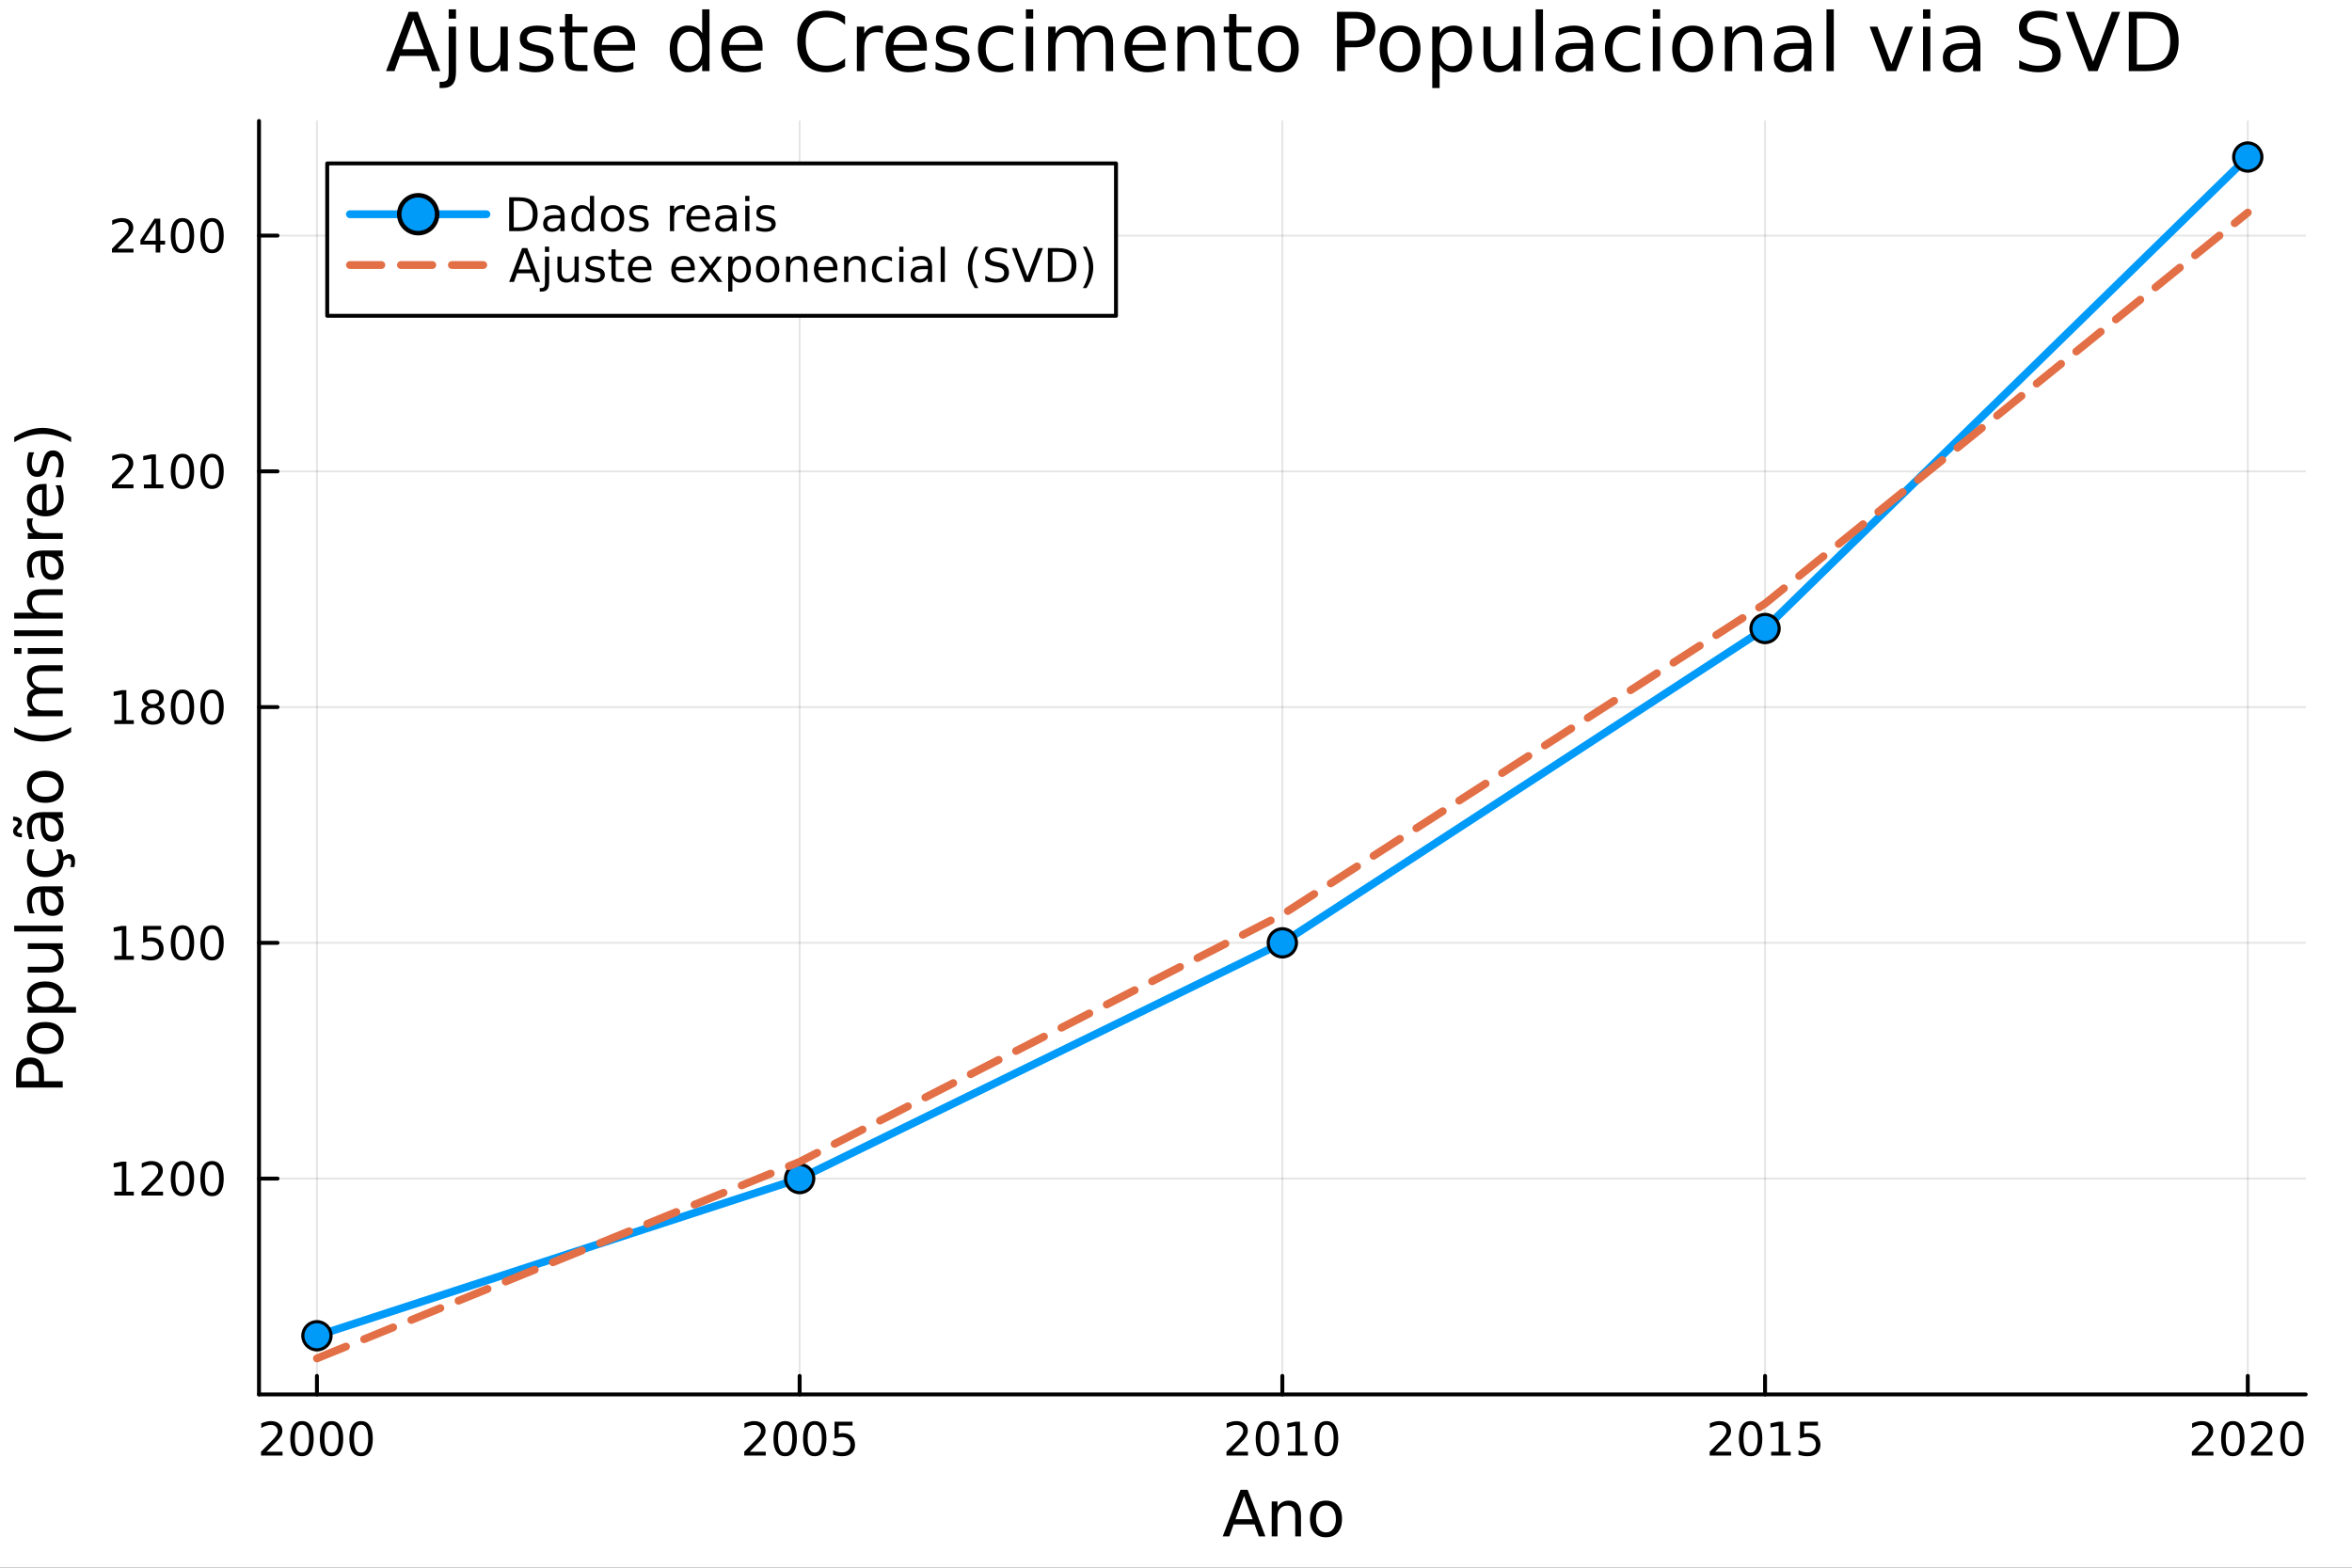 <?xml version="1.0" encoding="utf-8"?>
<svg xmlns="http://www.w3.org/2000/svg" xmlns:xlink="http://www.w3.org/1999/xlink" width="600" height="400" viewBox="0 0 2400 1600">
<rect x="0" y="0" width="2400" height="1600" fill="#333333" stroke="none"/>
<defs>
  <clipPath id="clip400">
    <rect x="0" y="0" width="2400" height="1600"/>
  </clipPath>
</defs>
<path clip-path="url(#clip400)" d="M0 1600 L2400 1600 L2400 0 L0 0  Z" fill="#ffffff" fill-rule="evenodd" fill-opacity="1"/>
<defs>
  <clipPath id="clip401">
    <rect x="480" y="0" width="1681" height="1600"/>
  </clipPath>
</defs>
<path clip-path="url(#clip400)" d="M264.287 1423.18 L2352.76 1423.18 L2352.76 123.472 L264.287 123.472  Z" fill="#ffffff" fill-rule="evenodd" fill-opacity="1"/>
<defs>
  <clipPath id="clip402">
    <rect x="264" y="123" width="2089" height="1301"/>
  </clipPath>
</defs>
<polyline clip-path="url(#clip402)" style="stroke:#000000; stroke-linecap:round; stroke-linejoin:round; stroke-width:2; stroke-opacity:0.1; fill:none" points="323.395,1423.18 323.395,123.472 "/>
<polyline clip-path="url(#clip402)" style="stroke:#000000; stroke-linecap:round; stroke-linejoin:round; stroke-width:2; stroke-opacity:0.1; fill:none" points="815.958,1423.18 815.958,123.472 "/>
<polyline clip-path="url(#clip402)" style="stroke:#000000; stroke-linecap:round; stroke-linejoin:round; stroke-width:2; stroke-opacity:0.1; fill:none" points="1308.52,1423.18 1308.52,123.472 "/>
<polyline clip-path="url(#clip402)" style="stroke:#000000; stroke-linecap:round; stroke-linejoin:round; stroke-width:2; stroke-opacity:0.1; fill:none" points="1801.08,1423.18 1801.08,123.472 "/>
<polyline clip-path="url(#clip402)" style="stroke:#000000; stroke-linecap:round; stroke-linejoin:round; stroke-width:2; stroke-opacity:0.1; fill:none" points="2293.65,1423.18 2293.65,123.472 "/>
<polyline clip-path="url(#clip402)" style="stroke:#000000; stroke-linecap:round; stroke-linejoin:round; stroke-width:2; stroke-opacity:0.1; fill:none" points="264.287,1202.88 2352.76,1202.88 "/>
<polyline clip-path="url(#clip402)" style="stroke:#000000; stroke-linecap:round; stroke-linejoin:round; stroke-width:2; stroke-opacity:0.1; fill:none" points="264.287,962.277 2352.76,962.277 "/>
<polyline clip-path="url(#clip402)" style="stroke:#000000; stroke-linecap:round; stroke-linejoin:round; stroke-width:2; stroke-opacity:0.1; fill:none" points="264.287,721.671 2352.76,721.671 "/>
<polyline clip-path="url(#clip402)" style="stroke:#000000; stroke-linecap:round; stroke-linejoin:round; stroke-width:2; stroke-opacity:0.1; fill:none" points="264.287,481.064 2352.76,481.064 "/>
<polyline clip-path="url(#clip402)" style="stroke:#000000; stroke-linecap:round; stroke-linejoin:round; stroke-width:2; stroke-opacity:0.1; fill:none" points="264.287,240.458 2352.76,240.458 "/>
<polyline clip-path="url(#clip400)" style="stroke:#000000; stroke-linecap:round; stroke-linejoin:round; stroke-width:4; stroke-opacity:1; fill:none" points="264.287,1423.18 2352.76,1423.18 "/>
<polyline clip-path="url(#clip400)" style="stroke:#000000; stroke-linecap:round; stroke-linejoin:round; stroke-width:4; stroke-opacity:1; fill:none" points="323.395,1423.18 323.395,1404.28 "/>
<polyline clip-path="url(#clip400)" style="stroke:#000000; stroke-linecap:round; stroke-linejoin:round; stroke-width:4; stroke-opacity:1; fill:none" points="815.958,1423.18 815.958,1404.28 "/>
<polyline clip-path="url(#clip400)" style="stroke:#000000; stroke-linecap:round; stroke-linejoin:round; stroke-width:4; stroke-opacity:1; fill:none" points="1308.52,1423.18 1308.52,1404.28 "/>
<polyline clip-path="url(#clip400)" style="stroke:#000000; stroke-linecap:round; stroke-linejoin:round; stroke-width:4; stroke-opacity:1; fill:none" points="1801.08,1423.18 1801.08,1404.28 "/>
<polyline clip-path="url(#clip400)" style="stroke:#000000; stroke-linecap:round; stroke-linejoin:round; stroke-width:4; stroke-opacity:1; fill:none" points="2293.65,1423.18 2293.65,1404.28 "/>
<path clip-path="url(#clip400)" d="M272.006 1481.64 L288.326 1481.64 L288.326 1485.58 L266.381 1485.58 L266.381 1481.64 Q269.043 1478.89 273.627 1474.26 Q278.233 1469.61 279.414 1468.27 Q281.659 1465.74 282.539 1464.01 Q283.441 1462.25 283.441 1460.56 Q283.441 1457.8 281.497 1456.07 Q279.576 1454.33 276.474 1454.33 Q274.275 1454.33 271.821 1455.09 Q269.391 1455.86 266.613 1457.41 L266.613 1452.69 Q269.437 1451.55 271.891 1450.97 Q274.344 1450.39 276.381 1450.39 Q281.752 1450.39 284.946 1453.08 Q288.14 1455.77 288.14 1460.26 Q288.14 1462.39 287.33 1464.31 Q286.543 1466.2 284.437 1468.8 Q283.858 1469.47 280.756 1472.69 Q277.654 1475.88 272.006 1481.64 Z" fill="#000000" fill-rule="nonzero" fill-opacity="1" /><path clip-path="url(#clip400)" d="M308.14 1454.1 Q304.529 1454.1 302.701 1457.66 Q300.895 1461.2 300.895 1468.33 Q300.895 1475.44 302.701 1479.01 Q304.529 1482.55 308.14 1482.55 Q311.775 1482.55 313.58 1479.01 Q315.409 1475.44 315.409 1468.33 Q315.409 1461.2 313.58 1457.66 Q311.775 1454.1 308.14 1454.1 M308.14 1450.39 Q313.951 1450.39 317.006 1455 Q320.085 1459.58 320.085 1468.33 Q320.085 1477.06 317.006 1481.67 Q313.951 1486.25 308.14 1486.25 Q302.33 1486.25 299.252 1481.67 Q296.196 1477.06 296.196 1468.33 Q296.196 1459.58 299.252 1455 Q302.33 1450.39 308.14 1450.39 Z" fill="#000000" fill-rule="nonzero" fill-opacity="1" /><path clip-path="url(#clip400)" d="M338.302 1454.1 Q334.691 1454.1 332.862 1457.66 Q331.057 1461.2 331.057 1468.33 Q331.057 1475.44 332.862 1479.01 Q334.691 1482.55 338.302 1482.55 Q341.936 1482.55 343.742 1479.01 Q345.571 1475.44 345.571 1468.33 Q345.571 1461.2 343.742 1457.66 Q341.936 1454.1 338.302 1454.1 M338.302 1450.39 Q344.112 1450.39 347.168 1455 Q350.247 1459.58 350.247 1468.33 Q350.247 1477.06 347.168 1481.67 Q344.112 1486.25 338.302 1486.25 Q332.492 1486.25 329.413 1481.67 Q326.358 1477.06 326.358 1468.33 Q326.358 1459.58 329.413 1455 Q332.492 1450.39 338.302 1450.39 Z" fill="#000000" fill-rule="nonzero" fill-opacity="1" /><path clip-path="url(#clip400)" d="M368.464 1454.1 Q364.853 1454.1 363.024 1457.66 Q361.219 1461.2 361.219 1468.33 Q361.219 1475.44 363.024 1479.01 Q364.853 1482.55 368.464 1482.55 Q372.098 1482.55 373.904 1479.01 Q375.733 1475.44 375.733 1468.33 Q375.733 1461.2 373.904 1457.66 Q372.098 1454.1 368.464 1454.1 M368.464 1450.39 Q374.274 1450.39 377.33 1455 Q380.409 1459.58 380.409 1468.33 Q380.409 1477.06 377.33 1481.67 Q374.274 1486.25 368.464 1486.25 Q362.654 1486.25 359.575 1481.67 Q356.52 1477.06 356.52 1468.33 Q356.52 1459.58 359.575 1455 Q362.654 1450.39 368.464 1450.39 Z" fill="#000000" fill-rule="nonzero" fill-opacity="1" /><path clip-path="url(#clip400)" d="M765.067 1481.64 L781.387 1481.64 L781.387 1485.58 L759.442 1485.58 L759.442 1481.64 Q762.104 1478.89 766.688 1474.26 Q771.294 1469.61 772.475 1468.27 Q774.72 1465.74 775.6 1464.01 Q776.502 1462.25 776.502 1460.56 Q776.502 1457.8 774.558 1456.07 Q772.637 1454.33 769.535 1454.33 Q767.336 1454.33 764.882 1455.09 Q762.452 1455.86 759.674 1457.41 L759.674 1452.69 Q762.498 1451.55 764.952 1450.97 Q767.405 1450.39 769.442 1450.39 Q774.813 1450.39 778.007 1453.08 Q781.202 1455.77 781.202 1460.26 Q781.202 1462.39 780.391 1464.31 Q779.604 1466.2 777.498 1468.8 Q776.919 1469.47 773.817 1472.69 Q770.715 1475.88 765.067 1481.64 Z" fill="#000000" fill-rule="nonzero" fill-opacity="1" /><path clip-path="url(#clip400)" d="M801.201 1454.1 Q797.59 1454.1 795.762 1457.66 Q793.956 1461.2 793.956 1468.33 Q793.956 1475.44 795.762 1479.01 Q797.59 1482.55 801.201 1482.55 Q804.836 1482.55 806.641 1479.01 Q808.47 1475.44 808.47 1468.33 Q808.47 1461.2 806.641 1457.66 Q804.836 1454.1 801.201 1454.1 M801.201 1450.39 Q807.012 1450.39 810.067 1455 Q813.146 1459.58 813.146 1468.33 Q813.146 1477.06 810.067 1481.67 Q807.012 1486.25 801.201 1486.25 Q795.391 1486.25 792.313 1481.67 Q789.257 1477.06 789.257 1468.33 Q789.257 1459.58 792.313 1455 Q795.391 1450.39 801.201 1450.39 Z" fill="#000000" fill-rule="nonzero" fill-opacity="1" /><path clip-path="url(#clip400)" d="M831.363 1454.1 Q827.752 1454.1 825.923 1457.66 Q824.118 1461.2 824.118 1468.33 Q824.118 1475.44 825.923 1479.01 Q827.752 1482.55 831.363 1482.55 Q834.998 1482.55 836.803 1479.01 Q838.632 1475.44 838.632 1468.33 Q838.632 1461.2 836.803 1457.66 Q834.998 1454.1 831.363 1454.1 M831.363 1450.39 Q837.173 1450.39 840.229 1455 Q843.308 1459.58 843.308 1468.33 Q843.308 1477.06 840.229 1481.67 Q837.173 1486.25 831.363 1486.25 Q825.553 1486.25 822.474 1481.67 Q819.419 1477.06 819.419 1468.33 Q819.419 1459.58 822.474 1455 Q825.553 1450.39 831.363 1450.39 Z" fill="#000000" fill-rule="nonzero" fill-opacity="1" /><path clip-path="url(#clip400)" d="M851.572 1451.02 L869.928 1451.02 L869.928 1454.96 L855.854 1454.96 L855.854 1463.43 Q856.872 1463.08 857.891 1462.92 Q858.909 1462.73 859.928 1462.73 Q865.715 1462.73 869.095 1465.9 Q872.474 1469.08 872.474 1474.49 Q872.474 1480.07 869.002 1483.17 Q865.53 1486.25 859.21 1486.25 Q857.034 1486.25 854.766 1485.88 Q852.521 1485.51 850.113 1484.77 L850.113 1480.07 Q852.197 1481.2 854.419 1481.76 Q856.641 1482.32 859.118 1482.32 Q863.122 1482.32 865.46 1480.21 Q867.798 1478.1 867.798 1474.49 Q867.798 1470.88 865.46 1468.77 Q863.122 1466.67 859.118 1466.67 Q857.243 1466.67 855.368 1467.08 Q853.516 1467.5 851.572 1468.38 L851.572 1451.02 Z" fill="#000000" fill-rule="nonzero" fill-opacity="1" /><path clip-path="url(#clip400)" d="M1257.13 1481.64 L1273.45 1481.64 L1273.45 1485.58 L1251.51 1485.58 L1251.51 1481.64 Q1254.17 1478.89 1258.75 1474.26 Q1263.36 1469.61 1264.54 1468.27 Q1266.79 1465.74 1267.67 1464.01 Q1268.57 1462.25 1268.57 1460.56 Q1268.57 1457.8 1266.62 1456.07 Q1264.7 1454.33 1261.6 1454.33 Q1259.4 1454.33 1256.95 1455.09 Q1254.52 1455.86 1251.74 1457.41 L1251.74 1452.69 Q1254.56 1451.55 1257.02 1450.97 Q1259.47 1450.39 1261.51 1450.39 Q1266.88 1450.39 1270.07 1453.08 Q1273.27 1455.77 1273.27 1460.26 Q1273.27 1462.39 1272.46 1464.31 Q1271.67 1466.2 1269.56 1468.8 Q1268.98 1469.47 1265.88 1472.69 Q1262.78 1475.88 1257.13 1481.64 Z" fill="#000000" fill-rule="nonzero" fill-opacity="1" /><path clip-path="url(#clip400)" d="M1293.27 1454.1 Q1289.66 1454.1 1287.83 1457.66 Q1286.02 1461.2 1286.02 1468.33 Q1286.02 1475.44 1287.83 1479.01 Q1289.66 1482.55 1293.27 1482.55 Q1296.9 1482.55 1298.71 1479.01 Q1300.54 1475.44 1300.54 1468.33 Q1300.54 1461.2 1298.71 1457.66 Q1296.9 1454.1 1293.27 1454.1 M1293.27 1450.39 Q1299.08 1450.39 1302.13 1455 Q1305.21 1459.58 1305.21 1468.33 Q1305.21 1477.06 1302.13 1481.67 Q1299.08 1486.25 1293.27 1486.25 Q1287.46 1486.25 1284.38 1481.67 Q1281.32 1477.06 1281.32 1468.33 Q1281.32 1459.58 1284.38 1455 Q1287.46 1450.39 1293.27 1450.39 Z" fill="#000000" fill-rule="nonzero" fill-opacity="1" /><path clip-path="url(#clip400)" d="M1314.24 1481.64 L1321.88 1481.64 L1321.88 1455.28 L1313.57 1456.95 L1313.57 1452.69 L1321.83 1451.02 L1326.51 1451.02 L1326.51 1481.64 L1334.15 1481.64 L1334.15 1485.58 L1314.24 1485.58 L1314.24 1481.64 Z" fill="#000000" fill-rule="nonzero" fill-opacity="1" /><path clip-path="url(#clip400)" d="M1353.59 1454.1 Q1349.98 1454.1 1348.15 1457.66 Q1346.35 1461.2 1346.35 1468.33 Q1346.35 1475.44 1348.15 1479.01 Q1349.98 1482.55 1353.59 1482.55 Q1357.23 1482.55 1359.03 1479.01 Q1360.86 1475.44 1360.86 1468.33 Q1360.86 1461.2 1359.03 1457.66 Q1357.23 1454.1 1353.59 1454.1 M1353.59 1450.39 Q1359.4 1450.39 1362.46 1455 Q1365.54 1459.58 1365.54 1468.33 Q1365.54 1477.06 1362.46 1481.67 Q1359.4 1486.25 1353.59 1486.25 Q1347.78 1486.25 1344.7 1481.67 Q1341.65 1477.06 1341.65 1468.33 Q1341.65 1459.58 1344.7 1455 Q1347.78 1450.39 1353.59 1450.39 Z" fill="#000000" fill-rule="nonzero" fill-opacity="1" /><path clip-path="url(#clip400)" d="M1750.19 1481.64 L1766.51 1481.64 L1766.51 1485.58 L1744.57 1485.58 L1744.57 1481.64 Q1747.23 1478.89 1751.81 1474.26 Q1756.42 1469.61 1757.6 1468.27 Q1759.85 1465.74 1760.73 1464.01 Q1761.63 1462.25 1761.63 1460.56 Q1761.63 1457.8 1759.68 1456.07 Q1757.76 1454.33 1754.66 1454.33 Q1752.46 1454.33 1750.01 1455.09 Q1747.58 1455.86 1744.8 1457.41 L1744.8 1452.69 Q1747.62 1451.55 1750.08 1450.97 Q1752.53 1450.39 1754.57 1450.39 Q1759.94 1450.39 1763.13 1453.08 Q1766.33 1455.77 1766.33 1460.26 Q1766.33 1462.39 1765.52 1464.31 Q1764.73 1466.2 1762.62 1468.8 Q1762.05 1469.47 1758.94 1472.69 Q1755.84 1475.88 1750.19 1481.64 Z" fill="#000000" fill-rule="nonzero" fill-opacity="1" /><path clip-path="url(#clip400)" d="M1786.33 1454.1 Q1782.72 1454.1 1780.89 1457.66 Q1779.08 1461.2 1779.08 1468.33 Q1779.08 1475.44 1780.89 1479.01 Q1782.72 1482.55 1786.33 1482.55 Q1789.96 1482.55 1791.77 1479.01 Q1793.6 1475.44 1793.6 1468.33 Q1793.6 1461.2 1791.77 1457.66 Q1789.96 1454.1 1786.33 1454.1 M1786.33 1450.39 Q1792.14 1450.39 1795.19 1455 Q1798.27 1459.58 1798.27 1468.33 Q1798.27 1477.06 1795.19 1481.67 Q1792.14 1486.25 1786.33 1486.25 Q1780.52 1486.25 1777.44 1481.67 Q1774.38 1477.06 1774.38 1468.33 Q1774.38 1459.58 1777.44 1455 Q1780.52 1450.39 1786.33 1450.39 Z" fill="#000000" fill-rule="nonzero" fill-opacity="1" /><path clip-path="url(#clip400)" d="M1807.3 1481.64 L1814.94 1481.64 L1814.94 1455.28 L1806.63 1456.95 L1806.63 1452.69 L1814.89 1451.02 L1819.57 1451.02 L1819.57 1481.64 L1827.21 1481.64 L1827.21 1485.58 L1807.3 1485.58 L1807.3 1481.64 Z" fill="#000000" fill-rule="nonzero" fill-opacity="1" /><path clip-path="url(#clip400)" d="M1836.7 1451.02 L1855.05 1451.02 L1855.05 1454.96 L1840.98 1454.96 L1840.98 1463.43 Q1842 1463.08 1843.02 1462.92 Q1844.04 1462.73 1845.05 1462.73 Q1850.84 1462.73 1854.22 1465.9 Q1857.6 1469.08 1857.6 1474.49 Q1857.6 1480.07 1854.13 1483.17 Q1850.66 1486.25 1844.34 1486.25 Q1842.16 1486.25 1839.89 1485.88 Q1837.65 1485.51 1835.24 1484.77 L1835.24 1480.07 Q1837.32 1481.2 1839.55 1481.76 Q1841.77 1482.32 1844.24 1482.32 Q1848.25 1482.32 1850.59 1480.21 Q1852.92 1478.1 1852.92 1474.49 Q1852.92 1470.88 1850.59 1468.77 Q1848.25 1466.67 1844.24 1466.67 Q1842.37 1466.67 1840.49 1467.08 Q1838.64 1467.5 1836.7 1468.38 L1836.7 1451.02 Z" fill="#000000" fill-rule="nonzero" fill-opacity="1" /><path clip-path="url(#clip400)" d="M2242.26 1481.64 L2258.58 1481.64 L2258.58 1485.58 L2236.63 1485.58 L2236.63 1481.64 Q2239.3 1478.89 2243.88 1474.26 Q2248.49 1469.61 2249.67 1468.27 Q2251.91 1465.74 2252.79 1464.01 Q2253.69 1462.25 2253.69 1460.56 Q2253.69 1457.8 2251.75 1456.07 Q2249.83 1454.33 2246.73 1454.33 Q2244.53 1454.33 2242.07 1455.09 Q2239.64 1455.86 2236.87 1457.41 L2236.87 1452.69 Q2239.69 1451.55 2242.14 1450.97 Q2244.6 1450.39 2246.63 1450.39 Q2252.01 1450.39 2255.2 1453.08 Q2258.39 1455.77 2258.39 1460.26 Q2258.39 1462.39 2257.58 1464.31 Q2256.8 1466.2 2254.69 1468.8 Q2254.11 1469.47 2251.01 1472.69 Q2247.91 1475.88 2242.26 1481.64 Z" fill="#000000" fill-rule="nonzero" fill-opacity="1" /><path clip-path="url(#clip400)" d="M2278.39 1454.1 Q2274.78 1454.1 2272.95 1457.66 Q2271.15 1461.2 2271.15 1468.33 Q2271.15 1475.44 2272.95 1479.01 Q2274.78 1482.55 2278.39 1482.55 Q2282.03 1482.55 2283.83 1479.01 Q2285.66 1475.44 2285.66 1468.33 Q2285.66 1461.2 2283.83 1457.66 Q2282.03 1454.1 2278.39 1454.1 M2278.39 1450.39 Q2284.2 1450.39 2287.26 1455 Q2290.34 1459.58 2290.34 1468.33 Q2290.34 1477.06 2287.26 1481.67 Q2284.2 1486.25 2278.39 1486.25 Q2272.58 1486.25 2269.5 1481.67 Q2266.45 1477.06 2266.45 1468.33 Q2266.45 1459.58 2269.5 1455 Q2272.58 1450.39 2278.39 1450.39 Z" fill="#000000" fill-rule="nonzero" fill-opacity="1" /><path clip-path="url(#clip400)" d="M2302.58 1481.64 L2318.9 1481.64 L2318.9 1485.58 L2296.96 1485.58 L2296.96 1481.64 Q2299.62 1478.89 2304.2 1474.26 Q2308.81 1469.61 2309.99 1468.27 Q2312.24 1465.74 2313.12 1464.01 Q2314.02 1462.25 2314.02 1460.56 Q2314.02 1457.8 2312.07 1456.07 Q2310.15 1454.33 2307.05 1454.33 Q2304.85 1454.33 2302.4 1455.09 Q2299.97 1455.86 2297.19 1457.41 L2297.19 1452.69 Q2300.01 1451.55 2302.47 1450.97 Q2304.92 1450.39 2306.96 1450.39 Q2312.33 1450.39 2315.52 1453.08 Q2318.72 1455.77 2318.72 1460.26 Q2318.72 1462.39 2317.91 1464.31 Q2317.12 1466.2 2315.01 1468.8 Q2314.44 1469.47 2311.33 1472.69 Q2308.23 1475.88 2302.58 1481.64 Z" fill="#000000" fill-rule="nonzero" fill-opacity="1" /><path clip-path="url(#clip400)" d="M2338.72 1454.1 Q2335.11 1454.1 2333.28 1457.66 Q2331.47 1461.2 2331.47 1468.33 Q2331.47 1475.44 2333.28 1479.01 Q2335.11 1482.55 2338.72 1482.55 Q2342.35 1482.55 2344.16 1479.01 Q2345.99 1475.44 2345.99 1468.33 Q2345.99 1461.2 2344.16 1457.66 Q2342.35 1454.1 2338.72 1454.1 M2338.72 1450.39 Q2344.53 1450.39 2347.58 1455 Q2350.66 1459.58 2350.66 1468.33 Q2350.66 1477.06 2347.58 1481.67 Q2344.53 1486.25 2338.72 1486.25 Q2332.91 1486.25 2329.83 1481.67 Q2326.77 1477.06 2326.77 1468.33 Q2326.77 1459.58 2329.83 1455 Q2332.91 1450.39 2338.72 1450.39 Z" fill="#000000" fill-rule="nonzero" fill-opacity="1" /><path clip-path="url(#clip400)" d="M1269.44 1526.86 L1260.72 1550.51 L1278.19 1550.51 L1269.44 1526.86 M1265.81 1520.52 L1273.1 1520.52 L1291.21 1568.04 L1284.52 1568.04 L1280.19 1555.85 L1258.77 1555.85 L1254.44 1568.04 L1247.67 1568.04 L1265.81 1520.52 Z" fill="#000000" fill-rule="nonzero" fill-opacity="1" /><path clip-path="url(#clip400)" d="M1327.52 1546.53 L1327.52 1568.04 L1321.67 1568.04 L1321.67 1546.72 Q1321.67 1541.66 1319.69 1539.14 Q1317.72 1536.63 1313.77 1536.63 Q1309.03 1536.63 1306.29 1539.65 Q1303.56 1542.68 1303.56 1547.9 L1303.56 1568.04 L1297.67 1568.04 L1297.67 1532.4 L1303.56 1532.4 L1303.56 1537.93 Q1305.66 1534.72 1308.49 1533.13 Q1311.35 1531.54 1315.08 1531.54 Q1321.22 1531.54 1324.37 1535.36 Q1327.52 1539.14 1327.52 1546.53 Z" fill="#000000" fill-rule="nonzero" fill-opacity="1" /><path clip-path="url(#clip400)" d="M1353.02 1536.5 Q1348.31 1536.5 1345.57 1540.19 Q1342.83 1543.85 1342.83 1550.25 Q1342.83 1556.65 1345.54 1560.34 Q1348.28 1564 1353.02 1564 Q1357.7 1564 1360.43 1560.31 Q1363.17 1556.62 1363.17 1550.25 Q1363.17 1543.92 1360.43 1540.23 Q1357.7 1536.5 1353.02 1536.5 M1353.02 1531.54 Q1360.66 1531.54 1365.02 1536.5 Q1369.38 1541.47 1369.38 1550.25 Q1369.38 1559 1365.02 1564 Q1360.66 1568.97 1353.02 1568.97 Q1345.35 1568.97 1340.99 1564 Q1336.66 1559 1336.66 1550.25 Q1336.66 1541.47 1340.99 1536.5 Q1345.35 1531.54 1353.02 1531.54 Z" fill="#000000" fill-rule="nonzero" fill-opacity="1" /><polyline clip-path="url(#clip400)" style="stroke:#000000; stroke-linecap:round; stroke-linejoin:round; stroke-width:4; stroke-opacity:1; fill:none" points="264.287,1423.18 264.287,123.472 "/>
<polyline clip-path="url(#clip400)" style="stroke:#000000; stroke-linecap:round; stroke-linejoin:round; stroke-width:4; stroke-opacity:1; fill:none" points="264.287,1202.88 283.185,1202.88 "/>
<polyline clip-path="url(#clip400)" style="stroke:#000000; stroke-linecap:round; stroke-linejoin:round; stroke-width:4; stroke-opacity:1; fill:none" points="264.287,962.277 283.185,962.277 "/>
<polyline clip-path="url(#clip400)" style="stroke:#000000; stroke-linecap:round; stroke-linejoin:round; stroke-width:4; stroke-opacity:1; fill:none" points="264.287,721.671 283.185,721.671 "/>
<polyline clip-path="url(#clip400)" style="stroke:#000000; stroke-linecap:round; stroke-linejoin:round; stroke-width:4; stroke-opacity:1; fill:none" points="264.287,481.064 283.185,481.064 "/>
<polyline clip-path="url(#clip400)" style="stroke:#000000; stroke-linecap:round; stroke-linejoin:round; stroke-width:4; stroke-opacity:1; fill:none" points="264.287,240.458 283.185,240.458 "/>
<path clip-path="url(#clip400)" d="M116.668 1216.23 L124.306 1216.23 L124.306 1189.86 L115.996 1191.53 L115.996 1187.27 L124.26 1185.6 L128.936 1185.6 L128.936 1216.23 L136.575 1216.23 L136.575 1220.16 L116.668 1220.16 L116.668 1216.23 Z" fill="#000000" fill-rule="nonzero" fill-opacity="1" /><path clip-path="url(#clip400)" d="M150.047 1216.23 L166.366 1216.23 L166.366 1220.16 L144.422 1220.16 L144.422 1216.23 Q147.084 1213.47 151.667 1208.84 Q156.274 1204.19 157.454 1202.85 Q159.7 1200.32 160.579 1198.59 Q161.482 1196.83 161.482 1195.14 Q161.482 1192.39 159.538 1190.65 Q157.616 1188.91 154.515 1188.91 Q152.316 1188.91 149.862 1189.68 Q147.431 1190.44 144.654 1191.99 L144.654 1187.27 Q147.478 1186.14 149.931 1185.56 Q152.385 1184.98 154.422 1184.98 Q159.792 1184.98 162.987 1187.66 Q166.181 1190.35 166.181 1194.84 Q166.181 1196.97 165.371 1198.89 Q164.584 1200.79 162.477 1203.38 Q161.899 1204.05 158.797 1207.27 Q155.695 1210.46 150.047 1216.23 Z" fill="#000000" fill-rule="nonzero" fill-opacity="1" /><path clip-path="url(#clip400)" d="M186.181 1188.68 Q182.57 1188.68 180.741 1192.25 Q178.936 1195.79 178.936 1202.92 Q178.936 1210.02 180.741 1213.59 Q182.57 1217.13 186.181 1217.13 Q189.815 1217.13 191.621 1213.59 Q193.45 1210.02 193.45 1202.92 Q193.45 1195.79 191.621 1192.25 Q189.815 1188.68 186.181 1188.68 M186.181 1184.98 Q191.991 1184.98 195.047 1189.58 Q198.125 1194.17 198.125 1202.92 Q198.125 1211.64 195.047 1216.25 Q191.991 1220.83 186.181 1220.83 Q180.371 1220.83 177.292 1216.25 Q174.237 1211.64 174.237 1202.92 Q174.237 1194.17 177.292 1189.58 Q180.371 1184.98 186.181 1184.98 Z" fill="#000000" fill-rule="nonzero" fill-opacity="1" /><path clip-path="url(#clip400)" d="M216.343 1188.68 Q212.732 1188.68 210.903 1192.25 Q209.098 1195.79 209.098 1202.92 Q209.098 1210.02 210.903 1213.59 Q212.732 1217.13 216.343 1217.13 Q219.977 1217.13 221.783 1213.59 Q223.611 1210.02 223.611 1202.92 Q223.611 1195.79 221.783 1192.25 Q219.977 1188.68 216.343 1188.68 M216.343 1184.98 Q222.153 1184.98 225.209 1189.58 Q228.287 1194.17 228.287 1202.92 Q228.287 1211.64 225.209 1216.25 Q222.153 1220.83 216.343 1220.83 Q210.533 1220.83 207.454 1216.25 Q204.399 1211.64 204.399 1202.92 Q204.399 1194.17 207.454 1189.58 Q210.533 1184.98 216.343 1184.98 Z" fill="#000000" fill-rule="nonzero" fill-opacity="1" /><path clip-path="url(#clip400)" d="M116.668 975.622 L124.306 975.622 L124.306 949.256 L115.996 950.923 L115.996 946.663 L124.26 944.997 L128.936 944.997 L128.936 975.622 L136.575 975.622 L136.575 979.557 L116.668 979.557 L116.668 975.622 Z" fill="#000000" fill-rule="nonzero" fill-opacity="1" /><path clip-path="url(#clip400)" d="M146.066 944.997 L164.422 944.997 L164.422 948.932 L150.348 948.932 L150.348 957.404 Q151.366 957.057 152.385 956.895 Q153.403 956.71 154.422 956.71 Q160.209 956.71 163.589 959.881 Q166.968 963.052 166.968 968.469 Q166.968 974.047 163.496 977.149 Q160.024 980.228 153.704 980.228 Q151.528 980.228 149.26 979.858 Q147.015 979.487 144.607 978.746 L144.607 974.047 Q146.691 975.182 148.913 975.737 Q151.135 976.293 153.612 976.293 Q157.616 976.293 159.954 974.186 Q162.292 972.08 162.292 968.469 Q162.292 964.858 159.954 962.751 Q157.616 960.645 153.612 960.645 Q151.737 960.645 149.862 961.061 Q148.01 961.478 146.066 962.358 L146.066 944.997 Z" fill="#000000" fill-rule="nonzero" fill-opacity="1" /><path clip-path="url(#clip400)" d="M186.181 948.075 Q182.57 948.075 180.741 951.64 Q178.936 955.182 178.936 962.311 Q178.936 969.418 180.741 972.983 Q182.57 976.524 186.181 976.524 Q189.815 976.524 191.621 972.983 Q193.45 969.418 193.45 962.311 Q193.45 955.182 191.621 951.64 Q189.815 948.075 186.181 948.075 M186.181 944.372 Q191.991 944.372 195.047 948.978 Q198.125 953.561 198.125 962.311 Q198.125 971.038 195.047 975.645 Q191.991 980.228 186.181 980.228 Q180.371 980.228 177.292 975.645 Q174.237 971.038 174.237 962.311 Q174.237 953.561 177.292 948.978 Q180.371 944.372 186.181 944.372 Z" fill="#000000" fill-rule="nonzero" fill-opacity="1" /><path clip-path="url(#clip400)" d="M216.343 948.075 Q212.732 948.075 210.903 951.64 Q209.098 955.182 209.098 962.311 Q209.098 969.418 210.903 972.983 Q212.732 976.524 216.343 976.524 Q219.977 976.524 221.783 972.983 Q223.611 969.418 223.611 962.311 Q223.611 955.182 221.783 951.64 Q219.977 948.075 216.343 948.075 M216.343 944.372 Q222.153 944.372 225.209 948.978 Q228.287 953.561 228.287 962.311 Q228.287 971.038 225.209 975.645 Q222.153 980.228 216.343 980.228 Q210.533 980.228 207.454 975.645 Q204.399 971.038 204.399 962.311 Q204.399 953.561 207.454 948.978 Q210.533 944.372 216.343 944.372 Z" fill="#000000" fill-rule="nonzero" fill-opacity="1" /><path clip-path="url(#clip400)" d="M116.668 735.015 L124.306 735.015 L124.306 708.65 L115.996 710.316 L115.996 706.057 L124.26 704.391 L128.936 704.391 L128.936 735.015 L136.575 735.015 L136.575 738.951 L116.668 738.951 L116.668 735.015 Z" fill="#000000" fill-rule="nonzero" fill-opacity="1" /><path clip-path="url(#clip400)" d="M156.019 722.539 Q152.686 722.539 150.765 724.321 Q148.866 726.103 148.866 729.228 Q148.866 732.353 150.765 734.136 Q152.686 735.918 156.019 735.918 Q159.353 735.918 161.274 734.136 Q163.195 732.33 163.195 729.228 Q163.195 726.103 161.274 724.321 Q159.376 722.539 156.019 722.539 M151.343 720.548 Q148.334 719.807 146.644 717.747 Q144.978 715.687 144.978 712.724 Q144.978 708.58 147.917 706.173 Q150.88 703.766 156.019 703.766 Q161.181 703.766 164.121 706.173 Q167.061 708.58 167.061 712.724 Q167.061 715.687 165.371 717.747 Q163.704 719.807 160.718 720.548 Q164.098 721.335 165.973 723.627 Q167.871 725.918 167.871 729.228 Q167.871 734.252 164.792 736.937 Q161.737 739.622 156.019 739.622 Q150.302 739.622 147.223 736.937 Q144.167 734.252 144.167 729.228 Q144.167 725.918 146.066 723.627 Q147.964 721.335 151.343 720.548 M149.63 713.164 Q149.63 715.849 151.297 717.353 Q152.987 718.858 156.019 718.858 Q159.028 718.858 160.718 717.353 Q162.431 715.849 162.431 713.164 Q162.431 710.478 160.718 708.974 Q159.028 707.469 156.019 707.469 Q152.987 707.469 151.297 708.974 Q149.63 710.478 149.63 713.164 Z" fill="#000000" fill-rule="nonzero" fill-opacity="1" /><path clip-path="url(#clip400)" d="M186.181 707.469 Q182.57 707.469 180.741 711.034 Q178.936 714.576 178.936 721.705 Q178.936 728.812 180.741 732.377 Q182.57 735.918 186.181 735.918 Q189.815 735.918 191.621 732.377 Q193.45 728.812 193.45 721.705 Q193.45 714.576 191.621 711.034 Q189.815 707.469 186.181 707.469 M186.181 703.766 Q191.991 703.766 195.047 708.372 Q198.125 712.955 198.125 721.705 Q198.125 730.432 195.047 735.039 Q191.991 739.622 186.181 739.622 Q180.371 739.622 177.292 735.039 Q174.237 730.432 174.237 721.705 Q174.237 712.955 177.292 708.372 Q180.371 703.766 186.181 703.766 Z" fill="#000000" fill-rule="nonzero" fill-opacity="1" /><path clip-path="url(#clip400)" d="M216.343 707.469 Q212.732 707.469 210.903 711.034 Q209.098 714.576 209.098 721.705 Q209.098 728.812 210.903 732.377 Q212.732 735.918 216.343 735.918 Q219.977 735.918 221.783 732.377 Q223.611 728.812 223.611 721.705 Q223.611 714.576 221.783 711.034 Q219.977 707.469 216.343 707.469 M216.343 703.766 Q222.153 703.766 225.209 708.372 Q228.287 712.955 228.287 721.705 Q228.287 730.432 225.209 735.039 Q222.153 739.622 216.343 739.622 Q210.533 739.622 207.454 735.039 Q204.399 730.432 204.399 721.705 Q204.399 712.955 207.454 708.372 Q210.533 703.766 216.343 703.766 Z" fill="#000000" fill-rule="nonzero" fill-opacity="1" /><path clip-path="url(#clip400)" d="M119.885 494.409 L136.204 494.409 L136.204 498.344 L114.26 498.344 L114.26 494.409 Q116.922 491.655 121.505 487.025 Q126.112 482.372 127.292 481.03 Q129.538 478.507 130.417 476.77 Q131.32 475.011 131.32 473.321 Q131.32 470.567 129.376 468.831 Q127.455 467.095 124.353 467.095 Q122.154 467.095 119.7 467.859 Q117.269 468.622 114.492 470.173 L114.492 465.451 Q117.316 464.317 119.769 463.738 Q122.223 463.159 124.26 463.159 Q129.63 463.159 132.825 465.845 Q136.019 468.53 136.019 473.021 Q136.019 475.15 135.209 477.071 Q134.422 478.97 132.316 481.562 Q131.737 482.233 128.635 485.451 Q125.533 488.645 119.885 494.409 Z" fill="#000000" fill-rule="nonzero" fill-opacity="1" /><path clip-path="url(#clip400)" d="M146.829 494.409 L154.468 494.409 L154.468 468.044 L146.158 469.71 L146.158 465.451 L154.422 463.784 L159.098 463.784 L159.098 494.409 L166.737 494.409 L166.737 498.344 L146.829 498.344 L146.829 494.409 Z" fill="#000000" fill-rule="nonzero" fill-opacity="1" /><path clip-path="url(#clip400)" d="M186.181 466.863 Q182.57 466.863 180.741 470.428 Q178.936 473.97 178.936 481.099 Q178.936 488.206 180.741 491.77 Q182.57 495.312 186.181 495.312 Q189.815 495.312 191.621 491.77 Q193.45 488.206 193.45 481.099 Q193.45 473.97 191.621 470.428 Q189.815 466.863 186.181 466.863 M186.181 463.159 Q191.991 463.159 195.047 467.766 Q198.125 472.349 198.125 481.099 Q198.125 489.826 195.047 494.432 Q191.991 499.016 186.181 499.016 Q180.371 499.016 177.292 494.432 Q174.237 489.826 174.237 481.099 Q174.237 472.349 177.292 467.766 Q180.371 463.159 186.181 463.159 Z" fill="#000000" fill-rule="nonzero" fill-opacity="1" /><path clip-path="url(#clip400)" d="M216.343 466.863 Q212.732 466.863 210.903 470.428 Q209.098 473.97 209.098 481.099 Q209.098 488.206 210.903 491.77 Q212.732 495.312 216.343 495.312 Q219.977 495.312 221.783 491.77 Q223.611 488.206 223.611 481.099 Q223.611 473.97 221.783 470.428 Q219.977 466.863 216.343 466.863 M216.343 463.159 Q222.153 463.159 225.209 467.766 Q228.287 472.349 228.287 481.099 Q228.287 489.826 225.209 494.432 Q222.153 499.016 216.343 499.016 Q210.533 499.016 207.454 494.432 Q204.399 489.826 204.399 481.099 Q204.399 472.349 207.454 467.766 Q210.533 463.159 216.343 463.159 Z" fill="#000000" fill-rule="nonzero" fill-opacity="1" /><path clip-path="url(#clip400)" d="M119.885 253.803 L136.204 253.803 L136.204 257.738 L114.26 257.738 L114.26 253.803 Q116.922 251.049 121.505 246.419 Q126.112 241.766 127.292 240.424 Q129.538 237.9 130.417 236.164 Q131.32 234.405 131.32 232.715 Q131.32 229.961 129.376 228.225 Q127.455 226.489 124.353 226.489 Q122.154 226.489 119.7 227.252 Q117.269 228.016 114.492 229.567 L114.492 224.845 Q117.316 223.711 119.769 223.132 Q122.223 222.553 124.26 222.553 Q129.63 222.553 132.825 225.239 Q136.019 227.924 136.019 232.414 Q136.019 234.544 135.209 236.465 Q134.422 238.363 132.316 240.956 Q131.737 241.627 128.635 244.845 Q125.533 248.039 119.885 253.803 Z" fill="#000000" fill-rule="nonzero" fill-opacity="1" /><path clip-path="url(#clip400)" d="M158.866 227.252 L147.061 245.701 L158.866 245.701 L158.866 227.252 M157.64 223.178 L163.519 223.178 L163.519 245.701 L168.45 245.701 L168.45 249.59 L163.519 249.59 L163.519 257.738 L158.866 257.738 L158.866 249.59 L143.265 249.59 L143.265 245.076 L157.64 223.178 Z" fill="#000000" fill-rule="nonzero" fill-opacity="1" /><path clip-path="url(#clip400)" d="M186.181 226.257 Q182.57 226.257 180.741 229.822 Q178.936 233.363 178.936 240.493 Q178.936 247.6 180.741 251.164 Q182.57 254.706 186.181 254.706 Q189.815 254.706 191.621 251.164 Q193.45 247.6 193.45 240.493 Q193.45 233.363 191.621 229.822 Q189.815 226.257 186.181 226.257 M186.181 222.553 Q191.991 222.553 195.047 227.16 Q198.125 231.743 198.125 240.493 Q198.125 249.22 195.047 253.826 Q191.991 258.41 186.181 258.41 Q180.371 258.41 177.292 253.826 Q174.237 249.22 174.237 240.493 Q174.237 231.743 177.292 227.16 Q180.371 222.553 186.181 222.553 Z" fill="#000000" fill-rule="nonzero" fill-opacity="1" /><path clip-path="url(#clip400)" d="M216.343 226.257 Q212.732 226.257 210.903 229.822 Q209.098 233.363 209.098 240.493 Q209.098 247.6 210.903 251.164 Q212.732 254.706 216.343 254.706 Q219.977 254.706 221.783 251.164 Q223.611 247.6 223.611 240.493 Q223.611 233.363 221.783 229.822 Q219.977 226.257 216.343 226.257 M216.343 222.553 Q222.153 222.553 225.209 227.16 Q228.287 231.743 228.287 240.493 Q228.287 249.22 225.209 253.826 Q222.153 258.41 216.343 258.41 Q210.533 258.41 207.454 253.826 Q204.399 249.22 204.399 240.493 Q204.399 231.743 207.454 227.16 Q210.533 222.553 216.343 222.553 Z" fill="#000000" fill-rule="nonzero" fill-opacity="1" /><path clip-path="url(#clip400)" d="M21.768 1103.53 L39.623 1103.53 L39.623 1095.45 Q39.623 1090.96 37.3 1088.51 Q34.977 1086.06 30.68 1086.06 Q26.415 1086.06 24.091 1088.51 Q21.768 1090.96 21.768 1095.45 L21.768 1103.53 M16.484 1109.96 L16.484 1095.45 Q16.484 1087.46 20.113 1083.38 Q23.709 1079.28 30.68 1079.28 Q37.714 1079.28 41.31 1083.38 Q44.907 1087.46 44.907 1095.45 L44.907 1103.53 L64.004 1103.53 L64.004 1109.96 L16.484 1109.96 Z" fill="#000000" fill-rule="nonzero" fill-opacity="1" /><path clip-path="url(#clip400)" d="M32.462 1059.42 Q32.462 1064.13 36.154 1066.86 Q39.815 1069.6 46.212 1069.6 Q52.609 1069.6 56.302 1066.9 Q59.962 1064.16 59.962 1059.42 Q59.962 1054.74 56.27 1052 Q52.578 1049.26 46.212 1049.26 Q39.878 1049.26 36.186 1052 Q32.462 1054.74 32.462 1059.42 M27.497 1059.42 Q27.497 1051.78 32.462 1047.42 Q37.427 1043.06 46.212 1043.06 Q54.965 1043.06 59.962 1047.42 Q64.927 1051.78 64.927 1059.42 Q64.927 1067.09 59.962 1071.45 Q54.965 1075.78 46.212 1075.78 Q37.427 1075.78 32.462 1071.45 Q27.497 1067.09 27.497 1059.42 Z" fill="#000000" fill-rule="nonzero" fill-opacity="1" /><path clip-path="url(#clip400)" d="M58.657 1027.68 L77.563 1027.68 L77.563 1033.57 L28.356 1033.57 L28.356 1027.68 L33.767 1027.68 Q30.584 1025.84 29.056 1023.04 Q27.497 1020.2 27.497 1016.29 Q27.497 1009.8 32.653 1005.75 Q37.809 1001.68 46.212 1001.68 Q54.615 1001.68 59.771 1005.75 Q64.927 1009.8 64.927 1016.29 Q64.927 1020.2 63.399 1023.04 Q61.84 1025.84 58.657 1027.68 M46.212 1007.76 Q39.751 1007.76 36.09 1010.43 Q32.398 1013.07 32.398 1017.72 Q32.398 1022.37 36.09 1025.04 Q39.751 1027.68 46.212 1027.68 Q52.673 1027.68 56.365 1025.04 Q60.026 1022.37 60.026 1017.72 Q60.026 1013.07 56.365 1010.43 Q52.673 1007.76 46.212 1007.76 Z" fill="#000000" fill-rule="nonzero" fill-opacity="1" /><path clip-path="url(#clip400)" d="M49.936 992.577 L28.356 992.577 L28.356 986.72 L49.713 986.72 Q54.774 986.72 57.32 984.747 Q59.835 982.774 59.835 978.827 Q59.835 974.084 56.811 971.347 Q53.787 968.578 48.567 968.578 L28.356 968.578 L28.356 962.722 L64.004 962.722 L64.004 968.578 L58.53 968.578 Q61.776 970.711 63.368 973.543 Q64.927 976.344 64.927 980.068 Q64.927 986.211 61.108 989.394 Q57.288 992.577 49.936 992.577 M27.497 977.84 L27.497 977.84 Z" fill="#000000" fill-rule="nonzero" fill-opacity="1" /><path clip-path="url(#clip400)" d="M14.479 950.659 L14.479 944.802 L64.004 944.802 L64.004 950.659 L14.479 950.659 Z" fill="#000000" fill-rule="nonzero" fill-opacity="1" /><path clip-path="url(#clip400)" d="M46.085 916.347 Q46.085 923.445 47.708 926.183 Q49.331 928.92 53.246 928.92 Q56.365 928.92 58.211 926.883 Q60.026 924.814 60.026 921.281 Q60.026 916.411 56.588 913.483 Q53.119 910.523 47.39 910.523 L46.085 910.523 L46.085 916.347 M43.666 904.666 L64.004 904.666 L64.004 910.523 L58.593 910.523 Q61.84 912.528 63.399 915.52 Q64.927 918.512 64.927 922.841 Q64.927 928.315 61.872 931.562 Q58.784 934.776 53.628 934.776 Q47.612 934.776 44.557 930.766 Q41.501 926.724 41.501 918.735 L41.501 910.523 L40.928 910.523 Q36.886 910.523 34.69 913.196 Q32.462 915.838 32.462 920.644 Q32.462 923.7 33.194 926.596 Q33.926 929.493 35.39 932.166 L29.98 932.166 Q28.738 928.952 28.133 925.928 Q27.497 922.904 27.497 920.04 Q27.497 912.305 31.507 908.486 Q35.518 904.666 43.666 904.666 Z" fill="#000000" fill-rule="nonzero" fill-opacity="1" /><path clip-path="url(#clip400)" d="M29.725 866.95 L35.199 866.95 Q33.831 869.432 33.162 871.947 Q32.462 874.429 32.462 876.976 Q32.462 882.673 36.09 885.824 Q39.687 888.975 46.212 888.975 Q52.737 888.975 56.365 885.824 Q59.962 882.673 59.962 876.976 Q59.962 874.429 59.294 871.947 Q58.593 869.432 57.225 866.95 L62.636 866.95 Q63.781 869.4 64.354 872.042 Q64.927 874.652 64.927 877.612 Q64.927 885.665 59.866 890.407 Q54.806 895.15 46.212 895.15 Q37.491 895.15 32.494 890.375 Q27.497 885.569 27.497 877.23 Q27.497 874.525 28.07 871.947 Q28.611 869.369 29.725 866.95 M64.004 875.225 Q65.978 873.474 67.633 872.615 Q69.32 871.756 70.847 871.756 Q73.68 871.756 75.112 873.665 Q76.576 875.575 76.576 879.331 Q76.576 880.795 76.385 882.195 Q76.195 883.564 75.812 884.933 L71.643 884.933 Q72.184 883.851 72.407 882.673 Q72.662 881.495 72.662 879.999 Q72.662 878.121 71.898 877.167 Q71.134 876.212 69.67 876.212 Q68.715 876.212 67.314 876.912 Q65.946 877.58 64.004 879.013 L64.004 875.225 Z" fill="#000000" fill-rule="nonzero" fill-opacity="1" /><path clip-path="url(#clip400)" d="M46.085 840.564 Q46.085 847.662 47.708 850.399 Q49.331 853.136 53.246 853.136 Q56.365 853.136 58.211 851.099 Q60.026 849.03 60.026 845.497 Q60.026 840.627 56.588 837.699 Q53.119 834.739 47.39 834.739 L46.085 834.739 L46.085 840.564 M43.666 828.883 L64.004 828.883 L64.004 834.739 L58.593 834.739 Q61.84 836.744 63.399 839.736 Q64.927 842.728 64.927 847.057 Q64.927 852.531 61.872 855.778 Q58.784 858.992 53.628 858.992 Q47.612 858.992 44.557 854.982 Q41.501 850.94 41.501 842.951 L41.501 834.739 L40.928 834.739 Q36.886 834.739 34.69 837.413 Q32.462 840.055 32.462 844.861 Q32.462 847.916 33.194 850.813 Q33.926 853.709 35.39 856.383 L29.98 856.383 Q28.738 853.168 28.133 850.144 Q27.497 847.12 27.497 844.256 Q27.497 836.522 31.507 832.702 Q35.518 828.883 43.666 828.883 M20.399 844.129 L18.648 845.943 Q18.012 846.643 17.726 847.184 Q17.407 847.693 17.407 848.107 Q17.407 849.317 18.585 849.89 Q19.731 850.462 22.341 850.526 L22.341 854.505 Q18.044 854.441 15.72 852.818 Q13.365 851.194 13.365 848.298 Q13.365 847.089 13.811 846.07 Q14.256 845.052 15.306 843.874 L17.057 842.06 Q17.694 841.359 18.012 840.85 Q18.298 840.309 18.298 839.895 Q18.298 838.686 17.153 838.113 Q15.975 837.54 13.365 837.476 L13.365 833.498 Q17.662 833.561 20.017 835.185 Q22.341 836.808 22.341 839.704 Q22.341 840.914 21.895 841.932 Q21.449 842.951 20.399 844.129 Z" fill="#000000" fill-rule="nonzero" fill-opacity="1" /><path clip-path="url(#clip400)" d="M32.462 803.006 Q32.462 807.717 36.154 810.454 Q39.815 813.191 46.212 813.191 Q52.609 813.191 56.302 810.486 Q59.962 807.749 59.962 803.006 Q59.962 798.327 56.27 795.59 Q52.578 792.853 46.212 792.853 Q39.878 792.853 36.186 795.59 Q32.462 798.327 32.462 803.006 M27.497 803.006 Q27.497 795.367 32.462 791.007 Q37.427 786.646 46.212 786.646 Q54.965 786.646 59.962 791.007 Q64.927 795.367 64.927 803.006 Q64.927 810.677 59.962 815.037 Q54.965 819.366 46.212 819.366 Q37.427 819.366 32.462 815.037 Q27.497 810.677 27.497 803.006 Z" fill="#000000" fill-rule="nonzero" fill-opacity="1" /><path clip-path="url(#clip400)" d="M14.543 742.15 Q21.863 746.415 29.025 748.484 Q36.186 750.553 43.538 750.553 Q50.891 750.553 58.116 748.484 Q65.309 746.383 72.598 742.15 L72.598 747.243 Q65.118 752.017 57.893 754.404 Q50.668 756.759 43.538 756.759 Q36.441 756.759 29.247 754.404 Q22.054 752.049 14.543 747.243 L14.543 742.15 Z" fill="#000000" fill-rule="nonzero" fill-opacity="1" /><path clip-path="url(#clip400)" d="M35.199 703.033 Q31.253 700.836 29.375 697.781 Q27.497 694.725 27.497 690.588 Q27.497 685.018 31.412 681.994 Q35.295 678.97 42.488 678.97 L64.004 678.97 L64.004 684.859 L42.679 684.859 Q37.555 684.859 35.072 686.673 Q32.589 688.487 32.589 692.211 Q32.589 696.762 35.613 699.404 Q38.637 702.046 43.857 702.046 L64.004 702.046 L64.004 707.934 L42.679 707.934 Q37.523 707.934 35.072 709.748 Q32.589 711.563 32.589 715.35 Q32.589 719.838 35.645 722.48 Q38.669 725.122 43.857 725.122 L64.004 725.122 L64.004 731.01 L28.356 731.01 L28.356 725.122 L33.894 725.122 Q30.616 723.116 29.056 720.316 Q27.497 717.515 27.497 713.663 Q27.497 709.78 29.47 707.075 Q31.444 704.338 35.199 703.033 Z" fill="#000000" fill-rule="nonzero" fill-opacity="1" /><path clip-path="url(#clip400)" d="M28.356 667.289 L28.356 661.433 L64.004 661.433 L64.004 667.289 L28.356 667.289 M14.479 667.289 L14.479 661.433 L21.895 661.433 L21.895 667.289 L14.479 667.289 Z" fill="#000000" fill-rule="nonzero" fill-opacity="1" /><path clip-path="url(#clip400)" d="M14.479 649.179 L14.479 643.322 L64.004 643.322 L64.004 649.179 L14.479 649.179 Z" fill="#000000" fill-rule="nonzero" fill-opacity="1" /><path clip-path="url(#clip400)" d="M42.488 601.436 L64.004 601.436 L64.004 607.292 L42.679 607.292 Q37.618 607.292 35.104 609.266 Q32.589 611.239 32.589 615.186 Q32.589 619.928 35.613 622.666 Q38.637 625.403 43.857 625.403 L64.004 625.403 L64.004 631.291 L14.479 631.291 L14.479 625.403 L33.894 625.403 Q30.68 623.302 29.088 620.469 Q27.497 617.605 27.497 613.881 Q27.497 607.738 31.316 604.587 Q35.104 601.436 42.488 601.436 Z" fill="#000000" fill-rule="nonzero" fill-opacity="1" /><path clip-path="url(#clip400)" d="M46.085 573.554 Q46.085 580.652 47.708 583.389 Q49.331 586.126 53.246 586.126 Q56.365 586.126 58.211 584.089 Q60.026 582.021 60.026 578.488 Q60.026 573.618 56.588 570.69 Q53.119 567.73 47.39 567.73 L46.085 567.73 L46.085 573.554 M43.666 561.873 L64.004 561.873 L64.004 567.73 L58.593 567.73 Q61.84 569.735 63.399 572.727 Q64.927 575.719 64.927 580.047 Q64.927 585.522 61.872 588.768 Q58.784 591.983 53.628 591.983 Q47.612 591.983 44.557 587.973 Q41.501 583.93 41.501 575.941 L41.501 567.73 L40.928 567.73 Q36.886 567.73 34.69 570.403 Q32.462 573.045 32.462 577.851 Q32.462 580.907 33.194 583.803 Q33.926 586.699 35.39 589.373 L29.98 589.373 Q28.738 586.158 28.133 583.135 Q27.497 580.111 27.497 577.246 Q27.497 569.512 31.507 565.693 Q35.518 561.873 43.666 561.873 Z" fill="#000000" fill-rule="nonzero" fill-opacity="1" /><path clip-path="url(#clip400)" d="M33.831 529.153 Q33.258 530.14 33.003 531.318 Q32.717 532.464 32.717 533.864 Q32.717 538.829 35.963 541.503 Q39.178 544.145 45.225 544.145 L64.004 544.145 L64.004 550.033 L28.356 550.033 L28.356 544.145 L33.894 544.145 Q30.648 542.299 29.088 539.339 Q27.497 536.378 27.497 532.145 Q27.497 531.541 27.592 530.808 Q27.656 530.076 27.815 529.185 L33.831 529.153 Z" fill="#000000" fill-rule="nonzero" fill-opacity="1" /><path clip-path="url(#clip400)" d="M44.716 493.951 L47.581 493.951 L47.581 520.878 Q53.628 520.496 56.811 517.25 Q59.962 513.971 59.962 508.147 Q59.962 504.773 59.134 501.622 Q58.307 498.439 56.652 495.32 L62.19 495.32 Q63.527 498.471 64.227 501.781 Q64.927 505.091 64.927 508.497 Q64.927 517.027 59.962 522.024 Q54.997 526.989 46.53 526.989 Q37.777 526.989 32.653 522.278 Q27.497 517.536 27.497 509.515 Q27.497 502.322 32.144 498.152 Q36.759 493.951 44.716 493.951 M42.997 499.807 Q38.191 499.871 35.327 502.513 Q32.462 505.123 32.462 509.452 Q32.462 514.353 35.231 517.313 Q38 520.241 43.029 520.687 L42.997 499.807 Z" fill="#000000" fill-rule="nonzero" fill-opacity="1" /><path clip-path="url(#clip400)" d="M29.407 461.613 L34.945 461.613 Q33.672 464.096 33.035 466.769 Q32.398 469.443 32.398 472.308 Q32.398 476.668 33.735 478.864 Q35.072 481.029 37.746 481.029 Q39.783 481.029 40.96 479.469 Q42.106 477.909 43.157 473.199 L43.602 471.194 Q44.939 464.955 47.39 462.345 Q49.809 459.704 54.169 459.704 Q59.134 459.704 62.031 463.65 Q64.927 467.565 64.927 474.44 Q64.927 477.305 64.354 480.424 Q63.813 483.511 62.699 486.949 L56.652 486.949 Q58.339 483.702 59.198 480.551 Q60.026 477.4 60.026 474.313 Q60.026 470.175 58.625 467.947 Q57.193 465.719 54.615 465.719 Q52.228 465.719 50.955 467.342 Q49.681 468.934 48.504 474.376 L48.026 476.414 Q46.88 481.856 44.525 484.275 Q42.138 486.694 38 486.694 Q32.971 486.694 30.234 483.129 Q27.497 479.565 27.497 473.008 Q27.497 469.761 27.974 466.897 Q28.452 464.032 29.407 461.613 Z" fill="#000000" fill-rule="nonzero" fill-opacity="1" /><path clip-path="url(#clip400)" d="M14.543 451.301 L14.543 446.208 Q22.054 441.434 29.247 439.079 Q36.441 436.692 43.538 436.692 Q50.668 436.692 57.893 439.079 Q65.118 441.434 72.598 446.208 L72.598 451.301 Q65.309 447.068 58.116 444.999 Q50.891 442.898 43.538 442.898 Q36.186 442.898 29.025 444.999 Q21.863 447.068 14.543 451.301 Z" fill="#000000" fill-rule="nonzero" fill-opacity="1" /><path clip-path="url(#clip400)" d="M421.637 20.157 L410.537 50.255 L432.777 50.255 L421.637 20.157 M417.019 12.096 L426.295 12.096 L449.345 72.576 L440.838 72.576 L435.329 57.061 L408.066 57.061 L402.557 72.576 L393.929 72.576 L417.019 12.096 Z" fill="#000000" fill-rule="nonzero" fill-opacity="1" /><path clip-path="url(#clip400)" d="M457.852 27.206 L465.306 27.206 L465.306 73.386 Q465.306 82.055 461.984 85.944 Q458.703 89.833 451.371 89.833 L448.535 89.833 L448.535 83.513 L450.52 83.513 Q454.773 83.513 456.313 81.528 Q457.852 79.584 457.852 73.386 L457.852 27.206 M457.852 9.544 L465.306 9.544 L465.306 18.983 L457.852 18.983 L457.852 9.544 Z" fill="#000000" fill-rule="nonzero" fill-opacity="1" /><path clip-path="url(#clip400)" d="M480.132 54.671 L480.132 27.206 L487.586 27.206 L487.586 54.387 Q487.586 60.828 490.097 64.069 Q492.609 67.269 497.632 67.269 Q503.668 67.269 507.151 63.421 Q510.676 59.573 510.676 52.929 L510.676 27.206 L518.129 27.206 L518.129 72.576 L510.676 72.576 L510.676 65.608 Q507.962 69.74 504.356 71.766 Q500.792 73.751 496.052 73.751 Q488.234 73.751 484.183 68.89 Q480.132 64.029 480.132 54.671 M498.888 26.112 L498.888 26.112 Z" fill="#000000" fill-rule="nonzero" fill-opacity="1" /><path clip-path="url(#clip400)" d="M562.406 28.543 L562.406 35.591 Q559.246 33.971 555.843 33.161 Q552.441 32.35 548.795 32.35 Q543.245 32.35 540.45 34.052 Q537.695 35.753 537.695 39.156 Q537.695 41.749 539.68 43.248 Q541.665 44.706 547.661 46.043 L550.213 46.61 Q558.152 48.311 561.474 51.43 Q564.836 54.509 564.836 60.059 Q564.836 66.378 559.813 70.064 Q554.831 73.751 546.081 73.751 Q542.435 73.751 538.465 73.022 Q534.536 72.333 530.161 70.915 L530.161 63.218 Q534.293 65.365 538.303 66.459 Q542.313 67.512 546.243 67.512 Q551.509 67.512 554.345 65.73 Q557.18 63.907 557.18 60.626 Q557.18 57.588 555.114 55.967 Q553.089 54.347 546.162 52.848 L543.569 52.24 Q536.642 50.782 533.563 47.785 Q530.485 44.746 530.485 39.48 Q530.485 33.08 535.022 29.596 Q539.559 26.112 547.904 26.112 Q552.036 26.112 555.681 26.72 Q559.327 27.327 562.406 28.543 Z" fill="#000000" fill-rule="nonzero" fill-opacity="1" /><path clip-path="url(#clip400)" d="M584.078 14.324 L584.078 27.206 L599.431 27.206 L599.431 32.999 L584.078 32.999 L584.078 57.628 Q584.078 63.178 585.577 64.758 Q587.116 66.338 591.775 66.338 L599.431 66.338 L599.431 72.576 L591.775 72.576 Q583.146 72.576 579.865 69.376 Q576.584 66.135 576.584 57.628 L576.584 32.999 L571.115 32.999 L571.115 27.206 L576.584 27.206 L576.584 14.324 L584.078 14.324 Z" fill="#000000" fill-rule="nonzero" fill-opacity="1" /><path clip-path="url(#clip400)" d="M648.042 48.028 L648.042 51.673 L613.771 51.673 Q614.257 59.37 618.389 63.421 Q622.562 67.431 629.975 67.431 Q634.269 67.431 638.279 66.378 Q642.33 65.325 646.3 63.218 L646.3 70.267 Q642.29 71.968 638.077 72.86 Q633.864 73.751 629.529 73.751 Q618.673 73.751 612.313 67.431 Q605.994 61.112 605.994 50.337 Q605.994 39.197 611.989 32.675 Q618.025 26.112 628.233 26.112 Q637.388 26.112 642.695 32.026 Q648.042 37.9 648.042 48.028 M640.588 45.84 Q640.507 39.723 637.145 36.077 Q633.823 32.431 628.314 32.431 Q622.076 32.431 618.308 35.956 Q614.581 39.48 614.014 45.88 L640.588 45.84 Z" fill="#000000" fill-rule="nonzero" fill-opacity="1" /><path clip-path="url(#clip400)" d="M716.502 34.092 L716.502 9.544 L723.956 9.544 L723.956 72.576 L716.502 72.576 L716.502 65.77 Q714.153 69.821 710.547 71.806 Q706.983 73.751 701.959 73.751 Q693.736 73.751 688.551 67.188 Q683.406 60.626 683.406 49.931 Q683.406 39.237 688.551 32.675 Q693.736 26.112 701.959 26.112 Q706.983 26.112 710.547 28.097 Q714.153 30.041 716.502 34.092 M691.103 49.931 Q691.103 58.155 694.465 62.854 Q697.868 67.512 703.782 67.512 Q709.697 67.512 713.099 62.854 Q716.502 58.155 716.502 49.931 Q716.502 41.708 713.099 37.05 Q709.697 32.35 703.782 32.35 Q697.868 32.35 694.465 37.05 Q691.103 41.708 691.103 49.931 Z" fill="#000000" fill-rule="nonzero" fill-opacity="1" /><path clip-path="url(#clip400)" d="M778.116 48.028 L778.116 51.673 L743.846 51.673 Q744.332 59.37 748.464 63.421 Q752.636 67.431 760.049 67.431 Q764.343 67.431 768.354 66.378 Q772.405 65.325 776.375 63.218 L776.375 70.267 Q772.364 71.968 768.151 72.86 Q763.938 73.751 759.604 73.751 Q748.747 73.751 742.387 67.431 Q736.068 61.112 736.068 50.337 Q736.068 39.197 742.063 32.675 Q748.099 26.112 758.308 26.112 Q767.463 26.112 772.769 32.026 Q778.116 37.9 778.116 48.028 M770.663 45.84 Q770.582 39.723 767.22 36.077 Q763.898 32.431 758.389 32.431 Q752.15 32.431 748.383 35.956 Q744.656 39.48 744.089 45.88 L770.663 45.84 Z" fill="#000000" fill-rule="nonzero" fill-opacity="1" /><path clip-path="url(#clip400)" d="M862.335 16.755 L862.335 25.383 Q858.203 21.535 853.504 19.631 Q848.845 17.727 843.579 17.727 Q833.209 17.727 827.7 24.087 Q822.19 30.406 822.19 42.397 Q822.19 54.347 827.7 60.707 Q833.209 67.026 843.579 67.026 Q848.845 67.026 853.504 65.122 Q858.203 63.218 862.335 59.37 L862.335 67.918 Q858.041 70.834 853.22 72.292 Q848.44 73.751 843.093 73.751 Q829.36 73.751 821.461 65.365 Q813.562 56.94 813.562 42.397 Q813.562 27.814 821.461 19.428 Q829.36 11.002 843.093 11.002 Q848.521 11.002 853.301 12.461 Q858.122 13.878 862.335 16.755 Z" fill="#000000" fill-rule="nonzero" fill-opacity="1" /><path clip-path="url(#clip400)" d="M900.94 34.173 Q899.684 33.444 898.185 33.12 Q896.727 32.756 894.945 32.756 Q888.625 32.756 885.222 36.888 Q881.86 40.979 881.86 48.676 L881.86 72.576 L874.366 72.576 L874.366 27.206 L881.86 27.206 L881.86 34.254 Q884.21 30.122 887.977 28.138 Q891.744 26.112 897.132 26.112 Q897.902 26.112 898.833 26.234 Q899.765 26.315 900.899 26.517 L900.94 34.173 Z" fill="#000000" fill-rule="nonzero" fill-opacity="1" /><path clip-path="url(#clip400)" d="M945.743 48.028 L945.743 51.673 L911.472 51.673 Q911.958 59.37 916.09 63.421 Q920.263 67.431 927.676 67.431 Q931.97 67.431 935.98 66.378 Q940.031 65.325 944.001 63.218 L944.001 70.267 Q939.991 71.968 935.778 72.86 Q931.565 73.751 927.23 73.751 Q916.374 73.751 910.014 67.431 Q903.695 61.112 903.695 50.337 Q903.695 39.197 909.69 32.675 Q915.726 26.112 925.934 26.112 Q935.089 26.112 940.396 32.026 Q945.743 37.9 945.743 48.028 M938.289 45.84 Q938.208 39.723 934.846 36.077 Q931.524 32.431 926.015 32.431 Q919.777 32.431 916.009 35.956 Q912.282 39.48 911.715 45.88 L938.289 45.84 Z" fill="#000000" fill-rule="nonzero" fill-opacity="1" /><path clip-path="url(#clip400)" d="M986.9 28.543 L986.9 35.591 Q983.74 33.971 980.338 33.161 Q976.935 32.35 973.289 32.35 Q967.739 32.35 964.944 34.052 Q962.19 35.753 962.19 39.156 Q962.19 41.749 964.175 43.248 Q966.159 44.706 972.155 46.043 L974.707 46.61 Q982.647 48.311 985.968 51.43 Q989.331 54.509 989.331 60.059 Q989.331 66.378 984.307 70.064 Q979.325 73.751 970.575 73.751 Q966.929 73.751 962.959 73.022 Q959.03 72.333 954.655 70.915 L954.655 63.218 Q958.787 65.365 962.797 66.459 Q966.808 67.512 970.737 67.512 Q976.003 67.512 978.839 65.73 Q981.674 63.907 981.674 60.626 Q981.674 57.588 979.608 55.967 Q977.583 54.347 970.656 52.848 L968.063 52.24 Q961.136 50.782 958.058 47.785 Q954.979 44.746 954.979 39.48 Q954.979 33.08 959.516 29.596 Q964.053 26.112 972.398 26.112 Q976.53 26.112 980.176 26.72 Q983.821 27.327 986.9 28.543 Z" fill="#000000" fill-rule="nonzero" fill-opacity="1" /><path clip-path="url(#clip400)" d="M1033.85 28.948 L1033.85 35.915 Q1030.69 34.173 1027.49 33.323 Q1024.33 32.431 1021.09 32.431 Q1013.84 32.431 1009.83 37.05 Q1005.82 41.627 1005.82 49.931 Q1005.82 58.236 1009.83 62.854 Q1013.84 67.431 1021.09 67.431 Q1024.33 67.431 1027.49 66.581 Q1030.69 65.689 1033.85 63.948 L1033.85 70.834 Q1030.73 72.292 1027.37 73.022 Q1024.05 73.751 1020.28 73.751 Q1010.03 73.751 1003.99 67.31 Q997.959 60.869 997.959 49.931 Q997.959 38.832 1004.04 32.472 Q1010.15 26.112 1020.77 26.112 Q1024.21 26.112 1027.49 26.841 Q1030.77 27.53 1033.85 28.948 Z" fill="#000000" fill-rule="nonzero" fill-opacity="1" /><path clip-path="url(#clip400)" d="M1046.81 27.206 L1054.27 27.206 L1054.27 72.576 L1046.81 72.576 L1046.81 27.206 M1046.81 9.544 L1054.27 9.544 L1054.27 18.983 L1046.81 18.983 L1046.81 9.544 Z" fill="#000000" fill-rule="nonzero" fill-opacity="1" /><path clip-path="url(#clip400)" d="M1105.19 35.915 Q1107.98 30.892 1111.87 28.502 Q1115.76 26.112 1121.03 26.112 Q1128.11 26.112 1131.96 31.095 Q1135.81 36.037 1135.81 45.192 L1135.81 72.576 L1128.32 72.576 L1128.32 45.435 Q1128.32 38.913 1126.01 35.753 Q1123.7 32.594 1118.96 32.594 Q1113.17 32.594 1109.8 36.442 Q1106.44 40.29 1106.44 46.934 L1106.44 72.576 L1098.95 72.576 L1098.95 45.435 Q1098.95 38.873 1096.64 35.753 Q1094.33 32.594 1089.51 32.594 Q1083.8 32.594 1080.44 36.482 Q1077.07 40.331 1077.07 46.934 L1077.07 72.576 L1069.58 72.576 L1069.58 27.206 L1077.07 27.206 L1077.07 34.254 Q1079.63 30.082 1083.19 28.097 Q1086.75 26.112 1091.66 26.112 Q1096.6 26.112 1100.04 28.624 Q1103.53 31.135 1105.19 35.915 Z" fill="#000000" fill-rule="nonzero" fill-opacity="1" /><path clip-path="url(#clip400)" d="M1189.49 48.028 L1189.49 51.673 L1155.22 51.673 Q1155.7 59.37 1159.83 63.421 Q1164.01 67.431 1171.42 67.431 Q1175.71 67.431 1179.72 66.378 Q1183.77 65.325 1187.74 63.218 L1187.74 70.267 Q1183.73 71.968 1179.52 72.86 Q1175.31 73.751 1170.97 73.751 Q1160.12 73.751 1153.76 67.431 Q1147.44 61.112 1147.44 50.337 Q1147.44 39.197 1153.43 32.675 Q1159.47 26.112 1169.68 26.112 Q1178.83 26.112 1184.14 32.026 Q1189.49 37.9 1189.49 48.028 M1182.03 45.84 Q1181.95 39.723 1178.59 36.077 Q1175.27 32.431 1169.76 32.431 Q1163.52 32.431 1159.75 35.956 Q1156.03 39.48 1155.46 45.88 L1182.03 45.84 Z" fill="#000000" fill-rule="nonzero" fill-opacity="1" /><path clip-path="url(#clip400)" d="M1239.43 45.192 L1239.43 72.576 L1231.98 72.576 L1231.98 45.435 Q1231.98 38.994 1229.47 35.794 Q1226.96 32.594 1221.93 32.594 Q1215.9 32.594 1212.41 36.442 Q1208.93 40.29 1208.93 46.934 L1208.93 72.576 L1201.44 72.576 L1201.44 27.206 L1208.93 27.206 L1208.93 34.254 Q1211.6 30.163 1215.21 28.138 Q1218.85 26.112 1223.59 26.112 Q1231.41 26.112 1235.42 30.973 Q1239.43 35.794 1239.43 45.192 Z" fill="#000000" fill-rule="nonzero" fill-opacity="1" /><path clip-path="url(#clip400)" d="M1261.67 14.324 L1261.67 27.206 L1277.03 27.206 L1277.03 32.999 L1261.67 32.999 L1261.67 57.628 Q1261.67 63.178 1263.17 64.758 Q1264.71 66.338 1269.37 66.338 L1277.03 66.338 L1277.03 72.576 L1269.37 72.576 Q1260.74 72.576 1257.46 69.376 Q1254.18 66.135 1254.18 57.628 L1254.18 32.999 L1248.71 32.999 L1248.71 27.206 L1254.18 27.206 L1254.18 14.324 L1261.67 14.324 Z" fill="#000000" fill-rule="nonzero" fill-opacity="1" /><path clip-path="url(#clip400)" d="M1304.41 32.431 Q1298.41 32.431 1294.93 37.131 Q1291.45 41.789 1291.45 49.931 Q1291.45 58.074 1294.89 62.773 Q1298.37 67.431 1304.41 67.431 Q1310.36 67.431 1313.85 62.732 Q1317.33 58.033 1317.33 49.931 Q1317.33 41.87 1313.85 37.171 Q1310.36 32.431 1304.41 32.431 M1304.41 26.112 Q1314.13 26.112 1319.68 32.431 Q1325.23 38.751 1325.23 49.931 Q1325.23 61.071 1319.68 67.431 Q1314.13 73.751 1304.41 73.751 Q1294.65 73.751 1289.1 67.431 Q1283.59 61.071 1283.59 49.931 Q1283.59 38.751 1289.1 32.431 Q1294.65 26.112 1304.41 26.112 Z" fill="#000000" fill-rule="nonzero" fill-opacity="1" /><path clip-path="url(#clip400)" d="M1372.47 18.82 L1372.47 41.546 L1382.75 41.546 Q1388.47 41.546 1391.59 38.589 Q1394.7 35.632 1394.7 30.163 Q1394.7 24.735 1391.59 21.778 Q1388.47 18.82 1382.75 18.82 L1372.47 18.82 M1364.28 12.096 L1382.75 12.096 Q1392.92 12.096 1398.11 16.714 Q1403.33 21.292 1403.33 30.163 Q1403.33 39.115 1398.11 43.693 Q1392.92 48.271 1382.75 48.271 L1372.47 48.271 L1372.47 72.576 L1364.28 72.576 L1364.28 12.096 Z" fill="#000000" fill-rule="nonzero" fill-opacity="1" /><path clip-path="url(#clip400)" d="M1428.61 32.431 Q1422.62 32.431 1419.13 37.131 Q1415.65 41.789 1415.65 49.931 Q1415.65 58.074 1419.09 62.773 Q1422.57 67.431 1428.61 67.431 Q1434.57 67.431 1438.05 62.732 Q1441.53 58.033 1441.53 49.931 Q1441.53 41.87 1438.05 37.171 Q1434.57 32.431 1428.61 32.431 M1428.61 26.112 Q1438.33 26.112 1443.88 32.431 Q1449.43 38.751 1449.43 49.931 Q1449.43 61.071 1443.88 67.431 Q1438.33 73.751 1428.61 73.751 Q1418.85 73.751 1413.3 67.431 Q1407.79 61.071 1407.79 49.931 Q1407.79 38.751 1413.3 32.431 Q1418.85 26.112 1428.61 26.112 Z" fill="#000000" fill-rule="nonzero" fill-opacity="1" /><path clip-path="url(#clip400)" d="M1469 65.77 L1469 89.833 L1461.5 89.833 L1461.5 27.206 L1469 27.206 L1469 34.092 Q1471.35 30.041 1474.91 28.097 Q1478.52 26.112 1483.5 26.112 Q1491.76 26.112 1496.91 32.675 Q1502.09 39.237 1502.09 49.931 Q1502.09 60.626 1496.91 67.188 Q1491.76 73.751 1483.5 73.751 Q1478.52 73.751 1474.91 71.806 Q1471.35 69.821 1469 65.77 M1494.36 49.931 Q1494.36 41.708 1490.95 37.05 Q1487.59 32.35 1481.68 32.35 Q1475.76 32.35 1472.36 37.05 Q1469 41.708 1469 49.931 Q1469 58.155 1472.36 62.854 Q1475.76 67.512 1481.68 67.512 Q1487.59 67.512 1490.95 62.854 Q1494.36 58.155 1494.36 49.931 Z" fill="#000000" fill-rule="nonzero" fill-opacity="1" /><path clip-path="url(#clip400)" d="M1513.68 54.671 L1513.68 27.206 L1521.13 27.206 L1521.13 54.387 Q1521.13 60.828 1523.64 64.069 Q1526.16 67.269 1531.18 67.269 Q1537.22 67.269 1540.7 63.421 Q1544.22 59.573 1544.22 52.929 L1544.22 27.206 L1551.68 27.206 L1551.68 72.576 L1544.22 72.576 L1544.22 65.608 Q1541.51 69.74 1537.9 71.766 Q1534.34 73.751 1529.6 73.751 Q1521.78 73.751 1517.73 68.89 Q1513.68 64.029 1513.68 54.671 M1532.44 26.112 L1532.44 26.112 Z" fill="#000000" fill-rule="nonzero" fill-opacity="1" /><path clip-path="url(#clip400)" d="M1567.03 9.544 L1574.48 9.544 L1574.48 72.576 L1567.03 72.576 L1567.03 9.544 Z" fill="#000000" fill-rule="nonzero" fill-opacity="1" /><path clip-path="url(#clip400)" d="M1610.7 49.769 Q1601.67 49.769 1598.18 51.835 Q1594.7 53.901 1594.7 58.884 Q1594.7 62.854 1597.29 65.203 Q1599.92 67.512 1604.42 67.512 Q1610.62 67.512 1614.34 63.137 Q1618.11 58.722 1618.11 51.43 L1618.11 49.769 L1610.7 49.769 M1625.57 46.691 L1625.57 72.576 L1618.11 72.576 L1618.11 65.689 Q1615.56 69.821 1611.75 71.806 Q1607.94 73.751 1602.43 73.751 Q1595.47 73.751 1591.34 69.862 Q1587.24 65.933 1587.24 59.37 Q1587.24 51.714 1592.35 47.825 Q1597.49 43.936 1607.66 43.936 L1618.11 43.936 L1618.11 43.207 Q1618.11 38.062 1614.71 35.267 Q1611.35 32.431 1605.23 32.431 Q1601.34 32.431 1597.65 33.363 Q1593.97 34.295 1590.57 36.158 L1590.57 29.272 Q1594.66 27.692 1598.51 26.922 Q1602.35 26.112 1606 26.112 Q1615.84 26.112 1620.7 31.216 Q1625.57 36.32 1625.57 46.691 Z" fill="#000000" fill-rule="nonzero" fill-opacity="1" /><path clip-path="url(#clip400)" d="M1673.57 28.948 L1673.57 35.915 Q1670.41 34.173 1667.21 33.323 Q1664.05 32.431 1660.81 32.431 Q1653.56 32.431 1649.55 37.05 Q1645.54 41.627 1645.54 49.931 Q1645.54 58.236 1649.55 62.854 Q1653.56 67.431 1660.81 67.431 Q1664.05 67.431 1667.21 66.581 Q1670.41 65.689 1673.57 63.948 L1673.57 70.834 Q1670.45 72.292 1667.09 73.022 Q1663.77 73.751 1660 73.751 Q1649.75 73.751 1643.71 67.31 Q1637.68 60.869 1637.68 49.931 Q1637.68 38.832 1643.75 32.472 Q1649.87 26.112 1660.48 26.112 Q1663.93 26.112 1667.21 26.841 Q1670.49 27.53 1673.57 28.948 Z" fill="#000000" fill-rule="nonzero" fill-opacity="1" /><path clip-path="url(#clip400)" d="M1686.53 27.206 L1693.99 27.206 L1693.99 72.576 L1686.53 72.576 L1686.53 27.206 M1686.53 9.544 L1693.99 9.544 L1693.99 18.983 L1686.53 18.983 L1686.53 9.544 Z" fill="#000000" fill-rule="nonzero" fill-opacity="1" /><path clip-path="url(#clip400)" d="M1727.16 32.431 Q1721.17 32.431 1717.68 37.131 Q1714.2 41.789 1714.2 49.931 Q1714.2 58.074 1717.64 62.773 Q1721.13 67.431 1727.16 67.431 Q1733.12 67.431 1736.6 62.732 Q1740.08 58.033 1740.08 49.931 Q1740.08 41.87 1736.6 37.171 Q1733.12 32.431 1727.16 32.431 M1727.16 26.112 Q1736.88 26.112 1742.43 32.431 Q1747.98 38.751 1747.98 49.931 Q1747.98 61.071 1742.43 67.431 Q1736.88 73.751 1727.16 73.751 Q1717.4 73.751 1711.85 67.431 Q1706.34 61.071 1706.34 49.931 Q1706.34 38.751 1711.85 32.431 Q1717.4 26.112 1727.16 26.112 Z" fill="#000000" fill-rule="nonzero" fill-opacity="1" /><path clip-path="url(#clip400)" d="M1798.05 45.192 L1798.05 72.576 L1790.6 72.576 L1790.6 45.435 Q1790.6 38.994 1788.09 35.794 Q1785.58 32.594 1780.55 32.594 Q1774.52 32.594 1771.03 36.442 Q1767.55 40.29 1767.55 46.934 L1767.55 72.576 L1760.06 72.576 L1760.06 27.206 L1767.55 27.206 L1767.55 34.254 Q1770.22 30.163 1773.83 28.138 Q1777.47 26.112 1782.21 26.112 Q1790.03 26.112 1794.04 30.973 Q1798.05 35.794 1798.05 45.192 Z" fill="#000000" fill-rule="nonzero" fill-opacity="1" /><path clip-path="url(#clip400)" d="M1833.54 49.769 Q1824.51 49.769 1821.02 51.835 Q1817.54 53.901 1817.54 58.884 Q1817.54 62.854 1820.13 65.203 Q1822.76 67.512 1827.26 67.512 Q1833.46 67.512 1837.18 63.137 Q1840.95 58.722 1840.95 51.43 L1840.95 49.769 L1833.54 49.769 M1848.41 46.691 L1848.41 72.576 L1840.95 72.576 L1840.95 65.689 Q1838.4 69.821 1834.59 71.806 Q1830.78 73.751 1825.28 73.751 Q1818.31 73.751 1814.18 69.862 Q1810.08 65.933 1810.08 59.37 Q1810.08 51.714 1815.19 47.825 Q1820.33 43.936 1830.5 43.936 L1840.95 43.936 L1840.95 43.207 Q1840.95 38.062 1837.55 35.267 Q1834.19 32.431 1828.07 32.431 Q1824.18 32.431 1820.5 33.363 Q1816.81 34.295 1813.41 36.158 L1813.41 29.272 Q1817.5 27.692 1821.35 26.922 Q1825.19 26.112 1828.84 26.112 Q1838.68 26.112 1843.54 31.216 Q1848.41 36.32 1848.41 46.691 Z" fill="#000000" fill-rule="nonzero" fill-opacity="1" /><path clip-path="url(#clip400)" d="M1863.76 9.544 L1871.21 9.544 L1871.21 72.576 L1863.76 72.576 L1863.76 9.544 Z" fill="#000000" fill-rule="nonzero" fill-opacity="1" /><path clip-path="url(#clip400)" d="M1907.83 27.206 L1915.73 27.206 L1929.91 65.284 L1944.09 27.206 L1951.99 27.206 L1934.97 72.576 L1924.85 72.576 L1907.83 27.206 Z" fill="#000000" fill-rule="nonzero" fill-opacity="1" /><path clip-path="url(#clip400)" d="M1962.28 27.206 L1969.73 27.206 L1969.73 72.576 L1962.28 72.576 L1962.28 27.206 M1962.28 9.544 L1969.73 9.544 L1969.73 18.983 L1962.28 18.983 L1962.28 9.544 Z" fill="#000000" fill-rule="nonzero" fill-opacity="1" /><path clip-path="url(#clip400)" d="M2005.95 49.769 Q1996.91 49.769 1993.43 51.835 Q1989.94 53.901 1989.94 58.884 Q1989.94 62.854 1992.54 65.203 Q1995.17 67.512 1999.67 67.512 Q2005.86 67.512 2009.59 63.137 Q2013.36 58.722 2013.36 51.43 L2013.36 49.769 L2005.95 49.769 M2020.81 46.691 L2020.81 72.576 L2013.36 72.576 L2013.36 65.689 Q2010.81 69.821 2007 71.806 Q2003.19 73.751 1997.68 73.751 Q1990.71 73.751 1986.58 69.862 Q1982.49 65.933 1982.49 59.37 Q1982.49 51.714 1987.59 47.825 Q1992.74 43.936 2002.91 43.936 L2013.36 43.936 L2013.36 43.207 Q2013.36 38.062 2009.96 35.267 Q2006.59 32.431 2000.48 32.431 Q1996.59 32.431 1992.9 33.363 Q1989.22 34.295 1985.81 36.158 L1985.81 29.272 Q1989.9 27.692 1993.75 26.922 Q1997.6 26.112 2001.25 26.112 Q2011.09 26.112 2015.95 31.216 Q2020.81 36.32 2020.81 46.691 Z" fill="#000000" fill-rule="nonzero" fill-opacity="1" /><path clip-path="url(#clip400)" d="M2099.12 14.081 L2099.12 22.061 Q2094.46 19.833 2090.33 18.739 Q2086.19 17.646 2082.35 17.646 Q2075.66 17.646 2072.02 20.238 Q2068.41 22.831 2068.41 27.611 Q2068.41 31.621 2070.8 33.687 Q2073.23 35.713 2079.96 36.969 L2084.9 37.981 Q2094.05 39.723 2098.39 44.139 Q2102.76 48.514 2102.76 55.886 Q2102.76 64.677 2096.85 69.214 Q2090.97 73.751 2079.59 73.751 Q2075.3 73.751 2070.44 72.778 Q2065.62 71.806 2060.43 69.902 L2060.43 61.477 Q2065.41 64.272 2070.19 65.689 Q2074.97 67.107 2079.59 67.107 Q2086.6 67.107 2090.41 64.353 Q2094.21 61.598 2094.21 56.494 Q2094.21 52.038 2091.46 49.526 Q2088.75 47.015 2082.51 45.759 L2077.53 44.787 Q2068.37 42.964 2064.28 39.075 Q2060.19 35.186 2060.19 28.259 Q2060.19 20.238 2065.82 15.62 Q2071.49 11.002 2081.41 11.002 Q2085.67 11.002 2090.08 11.772 Q2094.5 12.542 2099.12 14.081 Z" fill="#000000" fill-rule="nonzero" fill-opacity="1" /><path clip-path="url(#clip400)" d="M2131.12 72.576 L2108.03 12.096 L2116.58 12.096 L2135.74 63.016 L2154.94 12.096 L2163.44 12.096 L2140.4 72.576 L2131.12 72.576 Z" fill="#000000" fill-rule="nonzero" fill-opacity="1" /><path clip-path="url(#clip400)" d="M2180.46 18.82 L2180.46 65.852 L2190.34 65.852 Q2202.86 65.852 2208.65 60.18 Q2214.49 54.509 2214.49 42.275 Q2214.49 30.122 2208.65 24.492 Q2202.86 18.82 2190.34 18.82 L2180.46 18.82 M2172.28 12.096 L2189.09 12.096 Q2206.67 12.096 2214.89 19.428 Q2223.11 26.72 2223.11 42.275 Q2223.11 57.912 2214.85 65.244 Q2206.59 72.576 2189.09 72.576 L2172.28 72.576 L2172.28 12.096 Z" fill="#000000" fill-rule="nonzero" fill-opacity="1" /><polyline clip-path="url(#clip402)" style="stroke:#009af9; stroke-linecap:round; stroke-linejoin:round; stroke-width:8; stroke-opacity:1; fill:none" points="323.395,1363.29 815.958,1202.88 1308.52,962.277 1801.08,641.469 2293.65,160.256 "/>
<circle clip-path="url(#clip402)" cx="323.395" cy="1363.29" r="14.4" fill="#009af9" fill-rule="evenodd" fill-opacity="1" stroke="#000000" stroke-opacity="1" stroke-width="3.2"/>
<circle clip-path="url(#clip402)" cx="815.958" cy="1202.88" r="14.4" fill="#009af9" fill-rule="evenodd" fill-opacity="1" stroke="#000000" stroke-opacity="1" stroke-width="3.2"/>
<circle clip-path="url(#clip402)" cx="1308.52" cy="962.277" r="14.4" fill="#009af9" fill-rule="evenodd" fill-opacity="1" stroke="#000000" stroke-opacity="1" stroke-width="3.2"/>
<circle clip-path="url(#clip402)" cx="1801.08" cy="641.469" r="14.4" fill="#009af9" fill-rule="evenodd" fill-opacity="1" stroke="#000000" stroke-opacity="1" stroke-width="3.2"/>
<circle clip-path="url(#clip402)" cx="2293.65" cy="160.256" r="14.4" fill="#009af9" fill-rule="evenodd" fill-opacity="1" stroke="#000000" stroke-opacity="1" stroke-width="3.2"/>
<polyline clip-path="url(#clip402)" style="stroke:#e26f46; stroke-linecap:round; stroke-linejoin:round; stroke-width:8; stroke-opacity:1; fill:none" stroke-dasharray="32, 20" points="323.395,1386.4 815.958,1185.74 1308.52,933.398 1801.08,616.049 2293.65,216.948 "/>
<path clip-path="url(#clip400)" d="M333.903 322.316 L1138.77 322.316 L1138.77 166.796 L333.903 166.796  Z" fill="#ffffff" fill-rule="evenodd" fill-opacity="1"/>
<polyline clip-path="url(#clip400)" style="stroke:#000000; stroke-linecap:round; stroke-linejoin:round; stroke-width:4; stroke-opacity:1; fill:none" points="333.903,322.316 1138.77,322.316 1138.77,166.796 333.903,166.796 333.903,322.316 "/>
<polyline clip-path="url(#clip400)" style="stroke:#009af9; stroke-linecap:round; stroke-linejoin:round; stroke-width:8; stroke-opacity:1; fill:none" points="357.108,218.636 496.339,218.636 "/>
<circle clip-path="url(#clip400)" cx="426.724" cy="218.636" r="19.338" fill="#009af9" fill-rule="evenodd" fill-opacity="1" stroke="#000000" stroke-opacity="1" stroke-width="4.551"/>
<path clip-path="url(#clip400)" d="M524.22 205.198 L524.22 232.073 L529.869 232.073 Q537.021 232.073 540.332 228.832 Q543.665 225.592 543.665 218.601 Q543.665 211.657 540.332 208.439 Q537.021 205.198 529.869 205.198 L524.22 205.198 M519.545 201.356 L529.151 201.356 Q539.197 201.356 543.896 205.546 Q548.595 209.712 548.595 218.601 Q548.595 227.536 543.873 231.726 Q539.151 235.916 529.151 235.916 L519.545 235.916 L519.545 201.356 Z" fill="#000000" fill-rule="nonzero" fill-opacity="1" /><path clip-path="url(#clip400)" d="M567.646 222.883 Q562.484 222.883 560.493 224.064 Q558.503 225.244 558.503 228.092 Q558.503 230.36 559.984 231.703 Q561.489 233.022 564.058 233.022 Q567.6 233.022 569.73 230.522 Q571.882 227.999 571.882 223.832 L571.882 222.883 L567.646 222.883 M576.142 221.124 L576.142 235.916 L571.882 235.916 L571.882 231.981 Q570.424 234.342 568.248 235.476 Q566.072 236.587 562.924 236.587 Q558.943 236.587 556.581 234.365 Q554.243 232.119 554.243 228.369 Q554.243 223.994 557.16 221.772 Q560.1 219.55 565.91 219.55 L571.882 219.55 L571.882 219.133 Q571.882 216.194 569.938 214.596 Q568.017 212.976 564.521 212.976 Q562.299 212.976 560.193 213.508 Q558.086 214.041 556.142 215.106 L556.142 211.17 Q558.48 210.268 560.679 209.828 Q562.878 209.365 564.961 209.365 Q570.586 209.365 573.364 212.282 Q576.142 215.198 576.142 221.124 Z" fill="#000000" fill-rule="nonzero" fill-opacity="1" /><path clip-path="url(#clip400)" d="M601.975 213.925 L601.975 199.897 L606.234 199.897 L606.234 235.916 L601.975 235.916 L601.975 232.027 Q600.632 234.342 598.572 235.476 Q596.535 236.587 593.665 236.587 Q588.966 236.587 586.003 232.837 Q583.063 229.087 583.063 222.976 Q583.063 216.865 586.003 213.115 Q588.966 209.365 593.665 209.365 Q596.535 209.365 598.572 210.499 Q600.632 211.61 601.975 213.925 M587.461 222.976 Q587.461 227.675 589.382 230.36 Q591.327 233.022 594.706 233.022 Q598.086 233.022 600.03 230.36 Q601.975 227.675 601.975 222.976 Q601.975 218.277 600.03 215.615 Q598.086 212.93 594.706 212.93 Q591.327 212.93 589.382 215.615 Q587.461 218.277 587.461 222.976 Z" fill="#000000" fill-rule="nonzero" fill-opacity="1" /><path clip-path="url(#clip400)" d="M625.053 212.976 Q621.627 212.976 619.637 215.661 Q617.646 218.323 617.646 222.976 Q617.646 227.629 619.614 230.314 Q621.604 232.976 625.053 232.976 Q628.456 232.976 630.447 230.291 Q632.438 227.606 632.438 222.976 Q632.438 218.37 630.447 215.684 Q628.456 212.976 625.053 212.976 M625.053 209.365 Q630.609 209.365 633.78 212.976 Q636.951 216.587 636.951 222.976 Q636.951 229.342 633.78 232.976 Q630.609 236.587 625.053 236.587 Q619.475 236.587 616.303 232.976 Q613.155 229.342 613.155 222.976 Q613.155 216.587 616.303 212.976 Q619.475 209.365 625.053 209.365 Z" fill="#000000" fill-rule="nonzero" fill-opacity="1" /><path clip-path="url(#clip400)" d="M660.539 210.754 L660.539 214.782 Q658.734 213.856 656.789 213.393 Q654.845 212.93 652.761 212.93 Q649.59 212.93 647.993 213.902 Q646.419 214.874 646.419 216.819 Q646.419 218.3 647.553 219.157 Q648.687 219.99 652.113 220.754 L653.572 221.078 Q658.109 222.05 660.007 223.832 Q661.928 225.592 661.928 228.763 Q661.928 232.374 659.058 234.481 Q656.211 236.587 651.211 236.587 Q649.127 236.587 646.859 236.17 Q644.613 235.777 642.113 234.967 L642.113 230.569 Q644.474 231.795 646.766 232.42 Q649.058 233.022 651.303 233.022 Q654.312 233.022 655.933 232.004 Q657.553 230.962 657.553 229.087 Q657.553 227.351 656.373 226.425 Q655.215 225.499 651.257 224.643 L649.775 224.295 Q645.817 223.462 644.058 221.749 Q642.299 220.013 642.299 217.004 Q642.299 213.346 644.891 211.356 Q647.484 209.365 652.252 209.365 Q654.613 209.365 656.697 209.712 Q658.78 210.059 660.539 210.754 Z" fill="#000000" fill-rule="nonzero" fill-opacity="1" /><path clip-path="url(#clip400)" d="M698.803 213.971 Q698.085 213.555 697.229 213.37 Q696.395 213.161 695.377 213.161 Q691.766 213.161 689.821 215.522 Q687.9 217.86 687.9 222.258 L687.9 235.916 L683.618 235.916 L683.618 209.99 L687.9 209.99 L687.9 214.018 Q689.243 211.657 691.396 210.522 Q693.548 209.365 696.627 209.365 Q697.067 209.365 697.599 209.434 Q698.132 209.481 698.78 209.596 L698.803 213.971 Z" fill="#000000" fill-rule="nonzero" fill-opacity="1" /><path clip-path="url(#clip400)" d="M724.405 221.888 L724.405 223.971 L704.821 223.971 Q705.099 228.369 707.46 230.684 Q709.845 232.976 714.081 232.976 Q716.534 232.976 718.826 232.374 Q721.141 231.772 723.409 230.569 L723.409 234.596 Q721.118 235.568 718.71 236.078 Q716.303 236.587 713.826 236.587 Q707.622 236.587 703.988 232.976 Q700.377 229.365 700.377 223.207 Q700.377 216.842 703.803 213.115 Q707.252 209.365 713.085 209.365 Q718.317 209.365 721.349 212.745 Q724.405 216.101 724.405 221.888 M720.145 220.638 Q720.099 217.143 718.178 215.059 Q716.28 212.976 713.132 212.976 Q709.567 212.976 707.414 214.99 Q705.284 217.004 704.96 220.661 L720.145 220.638 Z" fill="#000000" fill-rule="nonzero" fill-opacity="1" /><path clip-path="url(#clip400)" d="M743.178 222.883 Q738.016 222.883 736.025 224.064 Q734.034 225.244 734.034 228.092 Q734.034 230.36 735.516 231.703 Q737.02 233.022 739.59 233.022 Q743.131 233.022 745.261 230.522 Q747.414 227.999 747.414 223.832 L747.414 222.883 L743.178 222.883 M751.673 221.124 L751.673 235.916 L747.414 235.916 L747.414 231.981 Q745.955 234.342 743.78 235.476 Q741.604 236.587 738.455 236.587 Q734.474 236.587 732.113 234.365 Q729.775 232.119 729.775 228.369 Q729.775 223.994 732.692 221.772 Q735.631 219.55 741.442 219.55 L747.414 219.55 L747.414 219.133 Q747.414 216.194 745.469 214.596 Q743.548 212.976 740.053 212.976 Q737.83 212.976 735.724 213.508 Q733.618 214.041 731.673 215.106 L731.673 211.17 Q734.011 210.268 736.21 209.828 Q738.409 209.365 740.492 209.365 Q746.117 209.365 748.895 212.282 Q751.673 215.198 751.673 221.124 Z" fill="#000000" fill-rule="nonzero" fill-opacity="1" /><path clip-path="url(#clip400)" d="M760.446 209.99 L764.705 209.99 L764.705 235.916 L760.446 235.916 L760.446 209.99 M760.446 199.897 L764.705 199.897 L764.705 205.291 L760.446 205.291 L760.446 199.897 Z" fill="#000000" fill-rule="nonzero" fill-opacity="1" /><path clip-path="url(#clip400)" d="M790.145 210.754 L790.145 214.782 Q788.339 213.856 786.395 213.393 Q784.451 212.93 782.367 212.93 Q779.196 212.93 777.599 213.902 Q776.025 214.874 776.025 216.819 Q776.025 218.3 777.159 219.157 Q778.293 219.99 781.719 220.754 L783.177 221.078 Q787.714 222.05 789.613 223.832 Q791.534 225.592 791.534 228.763 Q791.534 232.374 788.664 234.481 Q785.816 236.587 780.816 236.587 Q778.733 236.587 776.465 236.17 Q774.219 235.777 771.719 234.967 L771.719 230.569 Q774.08 231.795 776.372 232.42 Q778.664 233.022 780.909 233.022 Q783.918 233.022 785.539 232.004 Q787.159 230.962 787.159 229.087 Q787.159 227.351 785.978 226.425 Q784.821 225.499 780.863 224.643 L779.381 224.295 Q775.423 223.462 773.664 221.749 Q771.904 220.013 771.904 217.004 Q771.904 213.346 774.497 211.356 Q777.09 209.365 781.858 209.365 Q784.219 209.365 786.302 209.712 Q788.386 210.059 790.145 210.754 Z" fill="#000000" fill-rule="nonzero" fill-opacity="1" /><polyline clip-path="url(#clip400)" style="stroke:#e26f46; stroke-linecap:round; stroke-linejoin:round; stroke-width:8; stroke-opacity:1; fill:none" stroke-dasharray="32, 20" points="357.108,270.476 496.339,270.476 "/>
<path clip-path="url(#clip400)" d="M535.378 257.802 L529.035 275.001 L541.744 275.001 L535.378 257.802 M532.739 253.196 L538.04 253.196 L551.211 287.756 L546.35 287.756 L543.202 278.89 L527.623 278.89 L524.475 287.756 L519.545 287.756 L532.739 253.196 Z" fill="#000000" fill-rule="nonzero" fill-opacity="1" /><path clip-path="url(#clip400)" d="M556.072 261.83 L560.331 261.83 L560.331 288.219 Q560.331 293.172 558.433 295.395 Q556.558 297.617 552.368 297.617 L550.748 297.617 L550.748 294.006 L551.882 294.006 Q554.313 294.006 555.193 292.871 Q556.072 291.76 556.072 288.219 L556.072 261.83 M556.072 251.737 L560.331 251.737 L560.331 257.131 L556.072 257.131 L556.072 251.737 Z" fill="#000000" fill-rule="nonzero" fill-opacity="1" /><path clip-path="url(#clip400)" d="M568.804 277.524 L568.804 261.83 L573.063 261.83 L573.063 277.362 Q573.063 281.043 574.498 282.895 Q575.933 284.723 578.804 284.723 Q582.253 284.723 584.243 282.524 Q586.257 280.325 586.257 276.529 L586.257 261.83 L590.516 261.83 L590.516 287.756 L586.257 287.756 L586.257 283.774 Q584.706 286.135 582.646 287.293 Q580.609 288.427 577.901 288.427 Q573.433 288.427 571.118 285.649 Q568.804 282.871 568.804 277.524 M579.521 261.205 L579.521 261.205 Z" fill="#000000" fill-rule="nonzero" fill-opacity="1" /><path clip-path="url(#clip400)" d="M615.817 262.594 L615.817 266.622 Q614.012 265.696 612.067 265.233 Q610.123 264.77 608.039 264.77 Q604.868 264.77 603.271 265.742 Q601.697 266.714 601.697 268.659 Q601.697 270.14 602.831 270.997 Q603.965 271.83 607.391 272.594 L608.85 272.918 Q613.387 273.89 615.285 275.672 Q617.206 277.432 617.206 280.603 Q617.206 284.214 614.336 286.321 Q611.489 288.427 606.489 288.427 Q604.405 288.427 602.137 288.01 Q599.891 287.617 597.391 286.807 L597.391 282.409 Q599.752 283.635 602.044 284.26 Q604.336 284.862 606.581 284.862 Q609.59 284.862 611.211 283.844 Q612.831 282.802 612.831 280.927 Q612.831 279.191 611.651 278.265 Q610.493 277.339 606.535 276.483 L605.053 276.135 Q601.095 275.302 599.336 273.589 Q597.577 271.853 597.577 268.844 Q597.577 265.186 600.169 263.196 Q602.762 261.205 607.53 261.205 Q609.891 261.205 611.975 261.552 Q614.058 261.899 615.817 262.594 Z" fill="#000000" fill-rule="nonzero" fill-opacity="1" /><path clip-path="url(#clip400)" d="M628.201 254.469 L628.201 261.83 L636.975 261.83 L636.975 265.14 L628.201 265.14 L628.201 279.214 Q628.201 282.385 629.058 283.288 Q629.938 284.191 632.6 284.191 L636.975 284.191 L636.975 287.756 L632.6 287.756 Q627.669 287.756 625.794 285.927 Q623.919 284.075 623.919 279.214 L623.919 265.14 L620.794 265.14 L620.794 261.83 L623.919 261.83 L623.919 254.469 L628.201 254.469 Z" fill="#000000" fill-rule="nonzero" fill-opacity="1" /><path clip-path="url(#clip400)" d="M664.752 273.728 L664.752 275.811 L645.169 275.811 Q645.447 280.209 647.808 282.524 Q650.192 284.816 654.428 284.816 Q656.882 284.816 659.173 284.214 Q661.488 283.612 663.757 282.409 L663.757 286.436 Q661.465 287.408 659.058 287.918 Q656.65 288.427 654.174 288.427 Q647.97 288.427 644.336 284.816 Q640.725 281.205 640.725 275.047 Q640.725 268.682 644.15 264.955 Q647.599 261.205 653.433 261.205 Q658.664 261.205 661.697 264.585 Q664.752 267.941 664.752 273.728 M660.493 272.478 Q660.447 268.983 658.525 266.899 Q656.627 264.816 653.479 264.816 Q649.914 264.816 647.762 266.83 Q645.632 268.844 645.308 272.501 L660.493 272.478 Z" fill="#000000" fill-rule="nonzero" fill-opacity="1" /><path clip-path="url(#clip400)" d="M708.988 273.728 L708.988 275.811 L689.405 275.811 Q689.683 280.209 692.044 282.524 Q694.428 284.816 698.664 284.816 Q701.118 284.816 703.409 284.214 Q705.724 283.612 707.993 282.409 L707.993 286.436 Q705.701 287.408 703.294 287.918 Q700.886 288.427 698.409 288.427 Q692.206 288.427 688.571 284.816 Q684.96 281.205 684.96 275.047 Q684.96 268.682 688.386 264.955 Q691.835 261.205 697.669 261.205 Q702.9 261.205 705.932 264.585 Q708.988 267.941 708.988 273.728 M704.729 272.478 Q704.682 268.983 702.761 266.899 Q700.863 264.816 697.715 264.816 Q694.15 264.816 691.997 266.83 Q689.868 268.844 689.544 272.501 L704.729 272.478 Z" fill="#000000" fill-rule="nonzero" fill-opacity="1" /><path clip-path="url(#clip400)" d="M736.696 261.83 L727.321 274.446 L737.182 287.756 L732.159 287.756 L724.613 277.571 L717.067 287.756 L712.044 287.756 L722.113 274.191 L712.9 261.83 L717.923 261.83 L724.798 271.066 L731.673 261.83 L736.696 261.83 Z" fill="#000000" fill-rule="nonzero" fill-opacity="1" /><path clip-path="url(#clip400)" d="M747.321 283.867 L747.321 297.617 L743.039 297.617 L743.039 261.83 L747.321 261.83 L747.321 265.765 Q748.664 263.45 750.701 262.339 Q752.761 261.205 755.608 261.205 Q760.33 261.205 763.27 264.955 Q766.233 268.705 766.233 274.816 Q766.233 280.927 763.27 284.677 Q760.33 288.427 755.608 288.427 Q752.761 288.427 750.701 287.316 Q748.664 286.182 747.321 283.867 M761.812 274.816 Q761.812 270.117 759.867 267.455 Q757.946 264.77 754.566 264.77 Q751.187 264.77 749.242 267.455 Q747.321 270.117 747.321 274.816 Q747.321 279.515 749.242 282.2 Q751.187 284.862 754.566 284.862 Q757.946 284.862 759.867 282.2 Q761.812 279.515 761.812 274.816 Z" fill="#000000" fill-rule="nonzero" fill-opacity="1" /><path clip-path="url(#clip400)" d="M783.339 264.816 Q779.914 264.816 777.923 267.501 Q775.932 270.163 775.932 274.816 Q775.932 279.469 777.9 282.154 Q779.89 284.816 783.339 284.816 Q786.742 284.816 788.733 282.131 Q790.724 279.446 790.724 274.816 Q790.724 270.21 788.733 267.524 Q786.742 264.816 783.339 264.816 M783.339 261.205 Q788.895 261.205 792.066 264.816 Q795.238 268.427 795.238 274.816 Q795.238 281.182 792.066 284.816 Q788.895 288.427 783.339 288.427 Q777.761 288.427 774.59 284.816 Q771.441 281.182 771.441 274.816 Q771.441 268.427 774.59 264.816 Q777.761 261.205 783.339 261.205 Z" fill="#000000" fill-rule="nonzero" fill-opacity="1" /><path clip-path="url(#clip400)" d="M823.849 272.108 L823.849 287.756 L819.589 287.756 L819.589 272.247 Q819.589 268.566 818.154 266.737 Q816.719 264.909 813.849 264.909 Q810.4 264.909 808.409 267.108 Q806.418 269.307 806.418 273.103 L806.418 287.756 L802.136 287.756 L802.136 261.83 L806.418 261.83 L806.418 265.858 Q807.946 263.52 810.006 262.362 Q812.089 261.205 814.798 261.205 Q819.265 261.205 821.557 263.983 Q823.849 266.737 823.849 272.108 Z" fill="#000000" fill-rule="nonzero" fill-opacity="1" /><path clip-path="url(#clip400)" d="M854.52 273.728 L854.52 275.811 L834.936 275.811 Q835.214 280.209 837.575 282.524 Q839.96 284.816 844.196 284.816 Q846.649 284.816 848.941 284.214 Q851.256 283.612 853.524 282.409 L853.524 286.436 Q851.233 287.408 848.825 287.918 Q846.418 288.427 843.941 288.427 Q837.737 288.427 834.103 284.816 Q830.492 281.205 830.492 275.047 Q830.492 268.682 833.918 264.955 Q837.367 261.205 843.2 261.205 Q848.432 261.205 851.464 264.585 Q854.52 267.941 854.52 273.728 M850.26 272.478 Q850.214 268.983 848.293 266.899 Q846.395 264.816 843.247 264.816 Q839.682 264.816 837.529 266.83 Q835.399 268.844 835.075 272.501 L850.26 272.478 Z" fill="#000000" fill-rule="nonzero" fill-opacity="1" /><path clip-path="url(#clip400)" d="M883.061 272.108 L883.061 287.756 L878.802 287.756 L878.802 272.247 Q878.802 268.566 877.367 266.737 Q875.932 264.909 873.061 264.909 Q869.612 264.909 867.621 267.108 Q865.631 269.307 865.631 273.103 L865.631 287.756 L861.348 287.756 L861.348 261.83 L865.631 261.83 L865.631 265.858 Q867.158 263.52 869.219 262.362 Q871.302 261.205 874.01 261.205 Q878.478 261.205 880.77 263.983 Q883.061 266.737 883.061 272.108 Z" fill="#000000" fill-rule="nonzero" fill-opacity="1" /><path clip-path="url(#clip400)" d="M910.214 262.825 L910.214 266.807 Q908.408 265.811 906.58 265.325 Q904.774 264.816 902.922 264.816 Q898.779 264.816 896.487 267.455 Q894.195 270.071 894.195 274.816 Q894.195 279.561 896.487 282.2 Q898.779 284.816 902.922 284.816 Q904.774 284.816 906.58 284.33 Q908.408 283.821 910.214 282.825 L910.214 286.76 Q908.431 287.594 906.51 288.01 Q904.612 288.427 902.459 288.427 Q896.603 288.427 893.154 284.746 Q889.705 281.066 889.705 274.816 Q889.705 268.473 893.177 264.839 Q896.672 261.205 902.737 261.205 Q904.705 261.205 906.58 261.622 Q908.455 262.015 910.214 262.825 Z" fill="#000000" fill-rule="nonzero" fill-opacity="1" /><path clip-path="url(#clip400)" d="M917.621 261.83 L921.88 261.83 L921.88 287.756 L917.621 287.756 L917.621 261.83 M917.621 251.737 L921.88 251.737 L921.88 257.131 L917.621 257.131 L917.621 251.737 Z" fill="#000000" fill-rule="nonzero" fill-opacity="1" /><path clip-path="url(#clip400)" d="M942.575 274.723 Q937.413 274.723 935.422 275.904 Q933.431 277.084 933.431 279.932 Q933.431 282.2 934.913 283.543 Q936.417 284.862 938.987 284.862 Q942.528 284.862 944.658 282.362 Q946.811 279.839 946.811 275.672 L946.811 274.723 L942.575 274.723 M951.07 272.964 L951.07 287.756 L946.811 287.756 L946.811 283.821 Q945.352 286.182 943.177 287.316 Q941.001 288.427 937.853 288.427 Q933.871 288.427 931.51 286.205 Q929.172 283.959 929.172 280.209 Q929.172 275.834 932.089 273.612 Q935.028 271.39 940.839 271.39 L946.811 271.39 L946.811 270.973 Q946.811 268.034 944.866 266.436 Q942.945 264.816 939.45 264.816 Q937.228 264.816 935.121 265.348 Q933.015 265.881 931.07 266.946 L931.07 263.01 Q933.408 262.108 935.607 261.668 Q937.806 261.205 939.89 261.205 Q945.515 261.205 948.292 264.122 Q951.07 267.038 951.07 272.964 Z" fill="#000000" fill-rule="nonzero" fill-opacity="1" /><path clip-path="url(#clip400)" d="M959.843 251.737 L964.102 251.737 L964.102 287.756 L959.843 287.756 L959.843 251.737 Z" fill="#000000" fill-rule="nonzero" fill-opacity="1" /><path clip-path="url(#clip400)" d="M998.315 251.784 Q995.213 257.108 993.709 262.316 Q992.204 267.524 992.204 272.872 Q992.204 278.219 993.709 283.473 Q995.236 288.705 998.315 294.006 L994.611 294.006 Q991.139 288.566 989.403 283.311 Q987.69 278.057 987.69 272.872 Q987.69 267.71 989.403 262.478 Q991.116 257.247 994.611 251.784 L998.315 251.784 Z" fill="#000000" fill-rule="nonzero" fill-opacity="1" /><path clip-path="url(#clip400)" d="M1027.48 254.33 L1027.48 258.89 Q1024.82 257.617 1022.46 256.992 Q1020.1 256.367 1017.9 256.367 Q1014.08 256.367 1012 257.848 Q1009.94 259.33 1009.94 262.061 Q1009.94 264.353 1011.3 265.534 Q1012.69 266.691 1016.53 267.409 L1019.36 267.987 Q1024.59 268.983 1027.07 271.506 Q1029.57 274.006 1029.57 278.219 Q1029.57 283.242 1026.19 285.834 Q1022.83 288.427 1016.32 288.427 Q1013.87 288.427 1011.09 287.871 Q1008.34 287.316 1005.38 286.228 L1005.38 281.413 Q1008.22 283.01 1010.95 283.821 Q1013.69 284.631 1016.32 284.631 Q1020.33 284.631 1022.5 283.057 Q1024.68 281.483 1024.68 278.566 Q1024.68 276.02 1023.11 274.584 Q1021.56 273.149 1017.99 272.432 L1015.14 271.876 Q1009.91 270.835 1007.57 268.612 Q1005.24 266.39 1005.24 262.432 Q1005.24 257.848 1008.45 255.21 Q1011.69 252.571 1017.37 252.571 Q1019.8 252.571 1022.32 253.011 Q1024.84 253.45 1027.48 254.33 Z" fill="#000000" fill-rule="nonzero" fill-opacity="1" /><path clip-path="url(#clip400)" d="M1045.77 287.756 L1032.57 253.196 L1037.46 253.196 L1048.41 282.293 L1059.38 253.196 L1064.24 253.196 L1051.07 287.756 L1045.77 287.756 Z" fill="#000000" fill-rule="nonzero" fill-opacity="1" /><path clip-path="url(#clip400)" d="M1073.96 257.038 L1073.96 283.913 L1079.61 283.913 Q1086.76 283.913 1090.07 280.672 Q1093.41 277.432 1093.41 270.441 Q1093.41 263.497 1090.07 260.279 Q1086.76 257.038 1079.61 257.038 L1073.96 257.038 M1069.29 253.196 L1078.89 253.196 Q1088.94 253.196 1093.64 257.386 Q1098.34 261.552 1098.34 270.441 Q1098.34 279.376 1093.62 283.566 Q1088.89 287.756 1078.89 287.756 L1069.29 287.756 L1069.29 253.196 Z" fill="#000000" fill-rule="nonzero" fill-opacity="1" /><path clip-path="url(#clip400)" d="M1104.93 251.784 L1108.64 251.784 Q1112.11 257.247 1113.82 262.478 Q1115.56 267.71 1115.56 272.872 Q1115.56 278.057 1113.82 283.311 Q1112.11 288.566 1108.64 294.006 L1104.93 294.006 Q1108.01 288.705 1109.52 283.473 Q1111.05 278.219 1111.05 272.872 Q1111.05 267.524 1109.52 262.316 Q1108.01 257.108 1104.93 251.784 Z" fill="#000000" fill-rule="nonzero" fill-opacity="1" /></svg>
